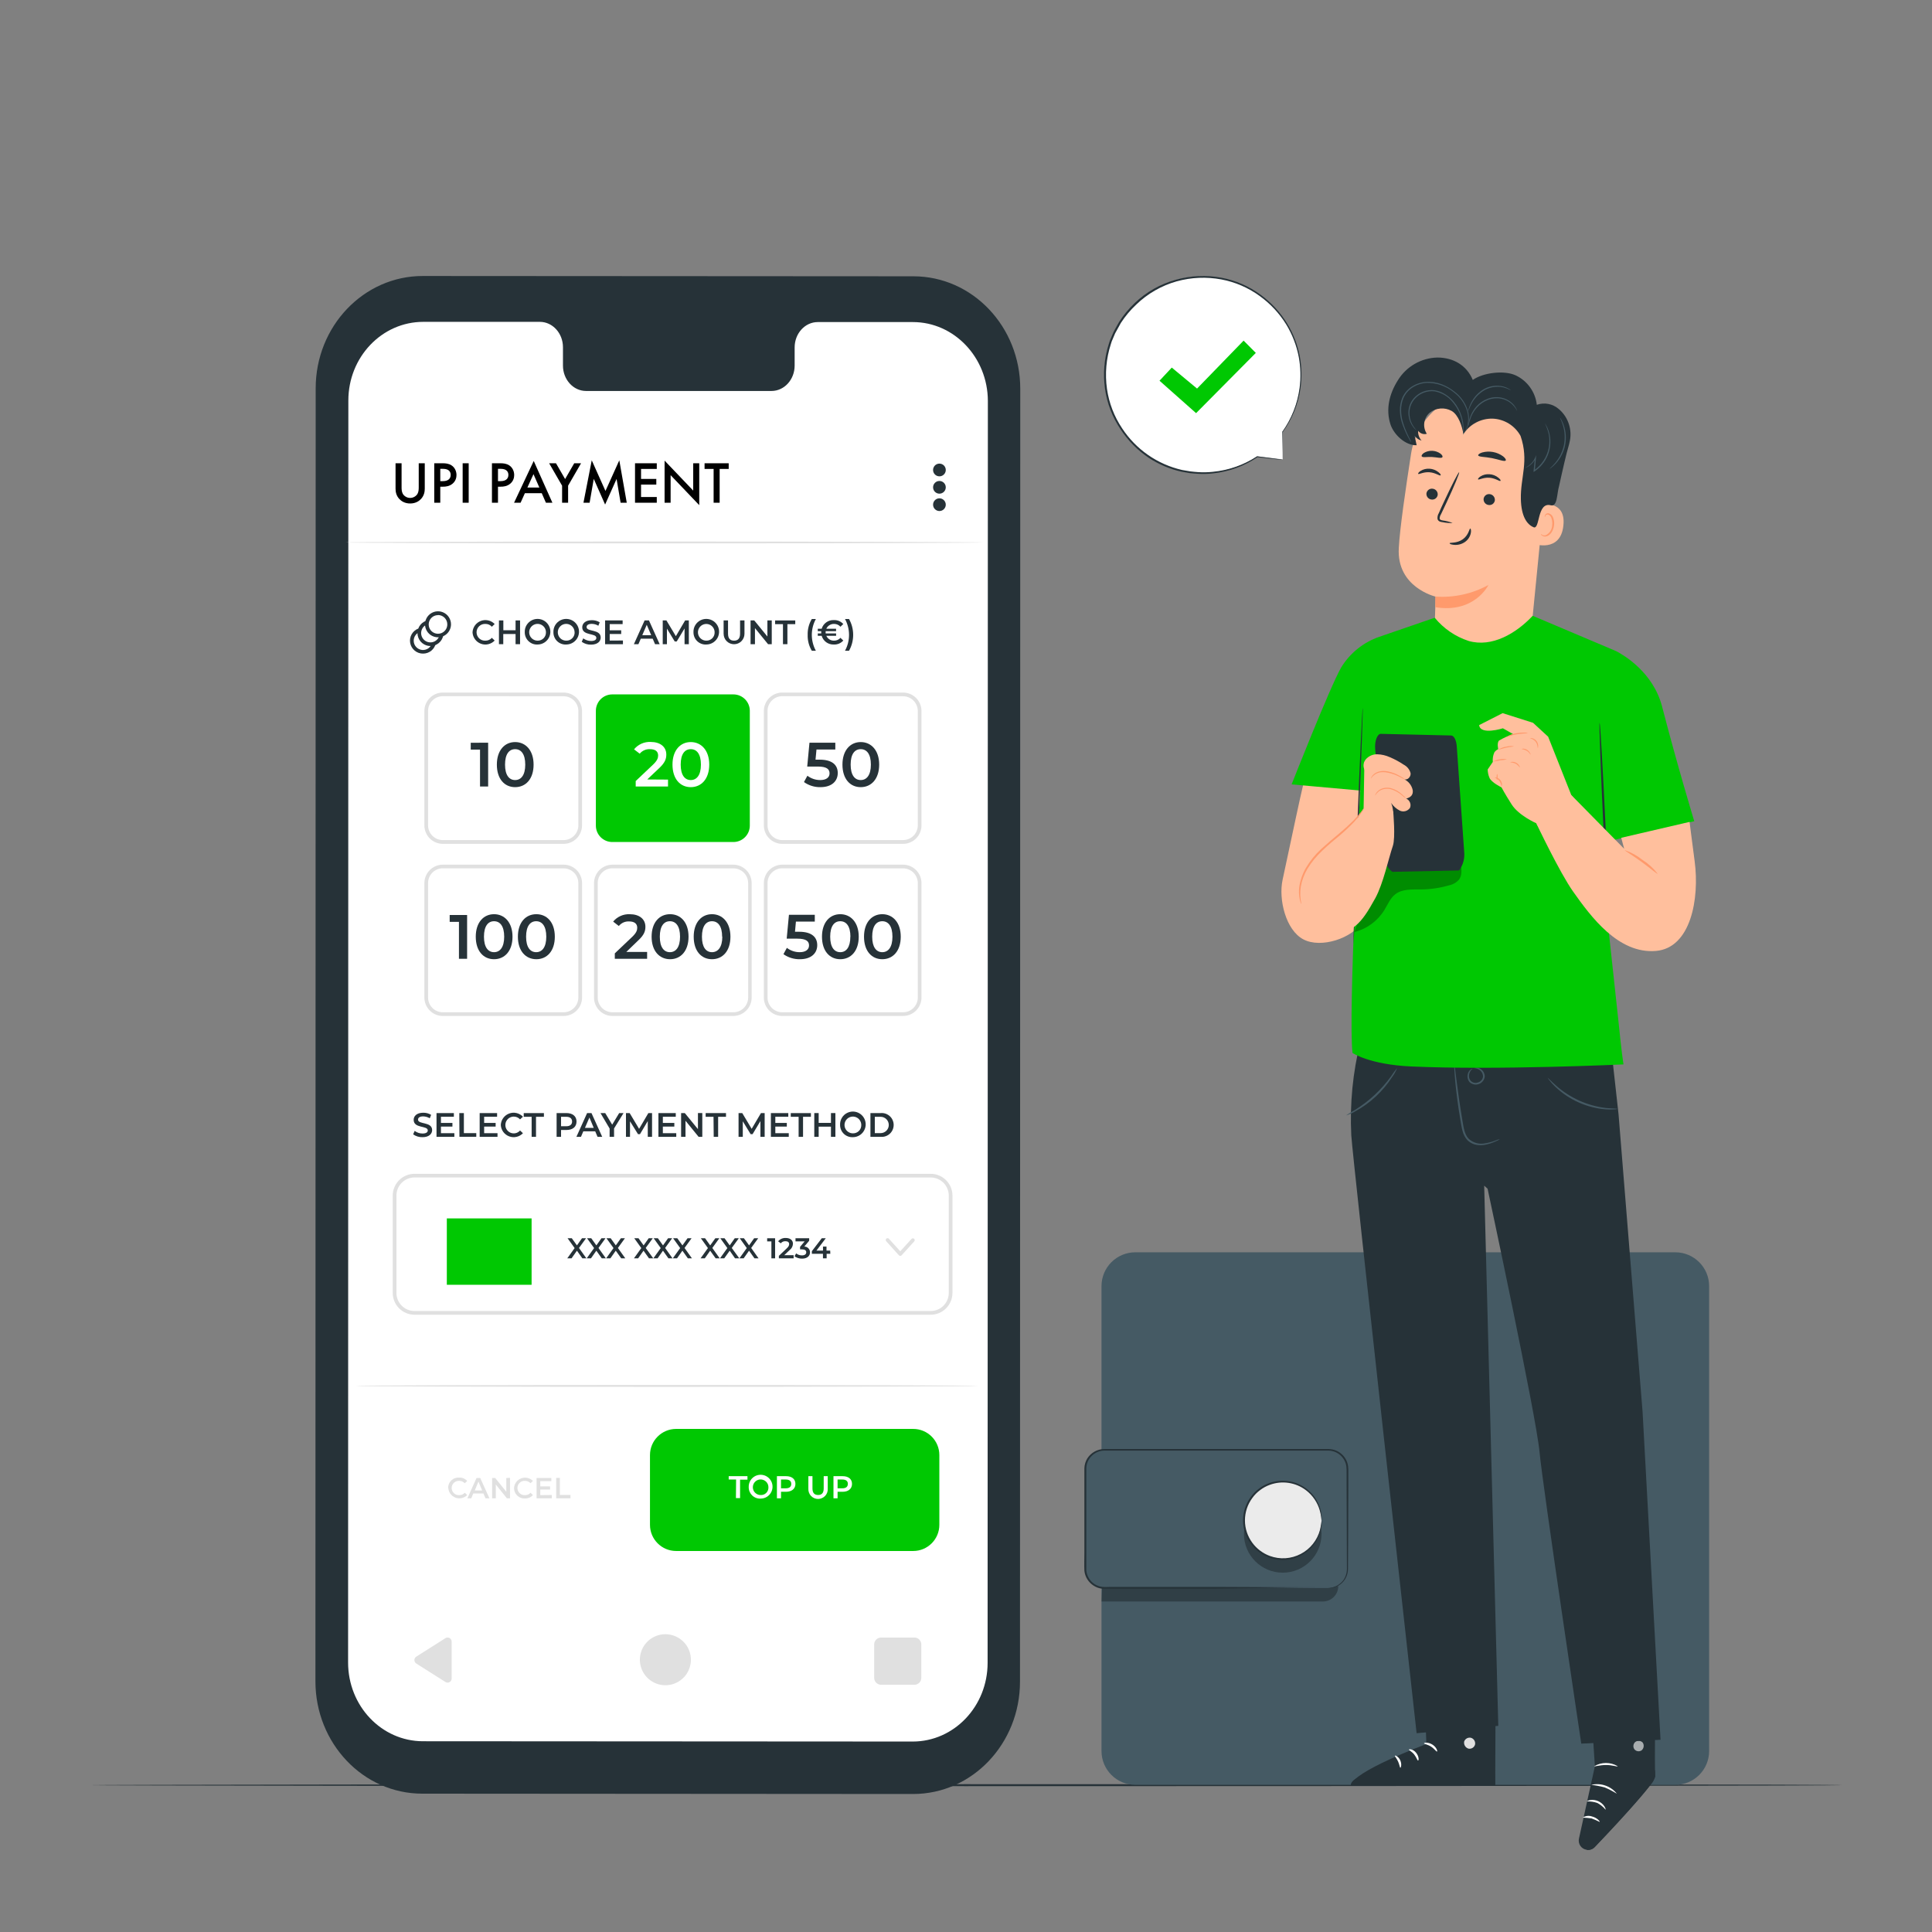 <svg width="98" height="98" viewBox="0 0 98 98" fill="none" xmlns="http://www.w3.org/2000/svg">
<rect x="0" y="0" width="98" height="98" fill="#808080" stroke="none"/>
<path d="M93.445 90.552C93.445 90.579 73.545 90.603 49.002 90.603C24.459 90.603 4.555 90.57 4.555 90.552C4.555 90.534 24.451 90.501 49.002 90.501C73.553 90.501 93.445 90.513 93.445 90.552Z" fill="#263238"/>
<path d="M84.978 63.522H57.59C56.642 63.522 55.873 64.29 55.873 65.239V88.819C55.873 89.768 56.642 90.536 57.59 90.536H84.978C85.926 90.536 86.695 89.768 86.695 88.819V65.239C86.695 64.29 85.926 63.522 84.978 63.522Z" fill="#455A64"/>
<g opacity="0.3">
<path d="M55.873 81.236H67.1C67.308 81.236 67.508 81.153 67.655 81.006C67.802 80.859 67.884 80.66 67.884 80.452H55.905L55.873 81.236Z" fill="black"/>
</g>
<path d="M67.367 73.541H56.026C55.486 73.541 55.048 73.979 55.048 74.519V79.574C55.048 80.114 55.486 80.552 56.026 80.552H67.367C67.907 80.552 68.345 80.114 68.345 79.574V74.519C68.345 73.979 67.907 73.541 67.367 73.541Z" fill="#455A64"/>
<path d="M67.367 80.556C67.498 80.548 67.626 80.518 67.747 80.468C67.894 80.401 68.024 80.301 68.126 80.176C68.255 80.003 68.324 79.792 68.322 79.576C68.322 78.596 68.312 77.163 68.306 75.405C68.306 75.186 68.306 74.96 68.306 74.729C68.309 74.614 68.305 74.5 68.294 74.386C68.279 74.272 68.242 74.162 68.186 74.062C68.071 73.855 67.881 73.698 67.655 73.625C67.538 73.59 67.416 73.575 67.294 73.58H66.902H63.596H56.02C55.863 73.582 55.708 73.623 55.571 73.701C55.434 73.779 55.319 73.891 55.236 74.025C55.153 74.159 55.107 74.313 55.103 74.47C55.103 74.631 55.103 74.799 55.103 74.962C55.103 75.615 55.103 76.26 55.103 76.895V78.761C55.103 79.062 55.103 79.372 55.103 79.66C55.116 79.802 55.162 79.938 55.236 80.06C55.31 80.181 55.411 80.284 55.531 80.36C55.65 80.433 55.783 80.48 55.922 80.495C56.056 80.509 56.205 80.495 56.346 80.495H58.784H61.665L65.836 80.513H66.971H67.265H67.367C67.367 80.513 67.332 80.513 67.265 80.513H66.971L65.836 80.523L61.657 80.587H58.776H57.171H56.34C56.195 80.587 56.06 80.587 55.907 80.587C55.755 80.57 55.61 80.519 55.481 80.436C55.35 80.354 55.239 80.243 55.156 80.112C55.073 79.981 55.022 79.832 55.005 79.678C54.993 79.37 55.005 79.076 55.005 78.768C55.005 78.159 55.005 77.536 55.005 76.903V74.97C55.005 74.805 55.005 74.643 55.005 74.474C55.011 74.299 55.061 74.129 55.152 73.98C55.245 73.833 55.375 73.712 55.528 73.627C55.68 73.544 55.852 73.5 56.026 73.5H63.602H66.908H67.3C67.433 73.494 67.565 73.511 67.692 73.549C67.938 73.629 68.144 73.8 68.269 74.027C68.328 74.135 68.366 74.254 68.382 74.376C68.394 74.494 68.398 74.612 68.394 74.731C68.394 74.962 68.394 75.188 68.394 75.407C68.394 77.171 68.38 78.59 68.376 79.58C68.377 79.826 68.286 80.063 68.12 80.245C67.954 80.426 67.726 80.539 67.481 80.56L67.367 80.556Z" fill="#263238"/>
<g opacity="0.3">
<path d="M65.066 79.774C66.153 79.774 67.034 78.893 67.034 77.806C67.034 76.719 66.153 75.838 65.066 75.838C63.979 75.838 63.098 76.719 63.098 77.806C63.098 78.893 63.979 79.774 65.066 79.774Z" fill="black"/>
</g>
<path d="M66.458 78.511C67.226 77.743 67.226 76.497 66.458 75.728C65.689 74.96 64.443 74.96 63.675 75.728C62.906 76.497 62.906 77.743 63.675 78.511C64.443 79.28 65.689 79.28 66.458 78.511Z" fill="#EBEBEB"/>
<path d="M67.036 77.12C67.022 77.12 67.036 76.946 66.953 76.644C66.839 76.221 66.587 75.848 66.236 75.585C65.979 75.391 65.677 75.265 65.358 75.218C65.039 75.171 64.714 75.205 64.411 75.317C64.238 75.379 64.074 75.467 63.927 75.578C63.771 75.691 63.634 75.83 63.522 75.987C63.28 76.316 63.149 76.713 63.149 77.121C63.149 77.529 63.28 77.926 63.522 78.255C63.746 78.56 64.056 78.793 64.411 78.925C64.665 79.018 64.936 79.057 65.206 79.04C65.476 79.022 65.739 78.948 65.979 78.823C66.219 78.698 66.43 78.525 66.598 78.313C66.767 78.102 66.89 77.858 66.959 77.596C66.995 77.439 67.022 77.28 67.042 77.12C67.053 77.283 67.038 77.447 66.999 77.606C66.897 78.047 66.644 78.439 66.285 78.714C66.039 78.906 65.751 79.037 65.444 79.096C65.09 79.163 64.725 79.135 64.386 79.013C64.202 78.949 64.03 78.858 63.874 78.741C63.71 78.622 63.566 78.478 63.447 78.314C63.191 77.969 63.053 77.55 63.053 77.121C63.053 76.692 63.191 76.273 63.447 75.928C63.565 75.764 63.71 75.62 63.874 75.501C64.03 75.384 64.202 75.291 64.386 75.227C64.725 75.106 65.091 75.078 65.444 75.146C65.819 75.218 66.166 75.397 66.442 75.661C66.717 75.926 66.911 76.264 66.999 76.636C67.036 76.794 67.049 76.958 67.036 77.12Z" fill="#263238"/>
<path d="M65.065 23.303L63.769 23.146C62.735 23.837 61.48 24.116 60.251 23.928C59.022 23.741 57.908 23.1 57.127 22.133C56.346 21.165 55.955 19.941 56.031 18.7C56.108 17.459 56.645 16.291 57.539 15.426C58.432 14.562 59.617 14.062 60.859 14.027C62.102 13.991 63.313 14.421 64.255 15.233C65.197 16.046 65.8 17.18 65.948 18.415C66.095 19.649 65.775 20.895 65.051 21.905V21.905L65.065 23.303Z" fill="white"/>
<path d="M65.065 23.303C65.065 23.303 65.065 23.27 65.065 23.207C65.065 23.144 65.065 23.054 65.065 22.936C65.065 22.697 65.053 22.348 65.045 21.903L65.075 21.917C65.073 21.919 65.071 21.92 65.069 21.921C65.067 21.922 65.064 21.923 65.062 21.923C65.059 21.923 65.057 21.922 65.055 21.921C65.053 21.92 65.051 21.919 65.049 21.917C65.047 21.914 65.046 21.91 65.046 21.905C65.046 21.901 65.047 21.897 65.049 21.894C65.516 21.238 65.816 20.477 65.921 19.679C65.99 19.157 65.976 18.628 65.88 18.111C65.768 17.523 65.551 16.961 65.239 16.451C64.89 15.889 64.434 15.4 63.897 15.014C63.318 14.592 62.652 14.305 61.948 14.173C61.2 14.034 60.429 14.067 59.694 14.269C58.923 14.485 58.217 14.889 57.64 15.445C57.342 15.723 57.078 16.038 56.856 16.38C56.756 16.555 56.66 16.727 56.566 16.905L56.449 17.18L56.392 17.315L56.347 17.456C56.11 18.188 56.043 18.964 56.151 19.726C56.253 20.442 56.516 21.126 56.919 21.727C57.622 22.798 58.712 23.555 59.961 23.84L60.373 23.91C60.508 23.932 60.643 23.934 60.765 23.948C61.018 23.964 61.273 23.959 61.525 23.932C62.324 23.856 63.092 23.587 63.763 23.148H63.775L64.73 23.273L64.981 23.309L65.069 23.323H64.986L64.74 23.297L63.771 23.191H63.783C63.111 23.645 62.338 23.927 61.531 24.012C61.275 24.042 61.017 24.048 60.761 24.032C60.627 24.02 60.492 24.018 60.355 23.999L59.938 23.928C59.341 23.796 58.774 23.555 58.264 23.219C57.697 22.836 57.212 22.344 56.837 21.772C56.426 21.162 56.158 20.468 56.053 19.74C55.941 18.964 56.008 18.174 56.249 17.429L56.294 17.286L56.353 17.146C56.394 17.054 56.433 16.951 56.472 16.868C56.56 16.684 56.668 16.509 56.766 16.331C56.988 15.983 57.252 15.664 57.55 15.379C58.137 14.815 58.855 14.407 59.64 14.191C60.394 13.978 61.188 13.943 61.958 14.087C62.674 14.222 63.351 14.516 63.938 14.947C64.48 15.341 64.94 15.838 65.29 16.41C65.606 16.928 65.824 17.5 65.935 18.097C66.029 18.622 66.04 19.158 65.968 19.687C65.856 20.492 65.547 21.257 65.069 21.915L65.041 21.892C65.043 21.89 65.045 21.889 65.047 21.888C65.049 21.887 65.052 21.886 65.054 21.886C65.056 21.886 65.059 21.887 65.061 21.888C65.063 21.889 65.065 21.89 65.067 21.892C65.068 21.893 65.068 21.895 65.068 21.898C65.068 21.9 65.068 21.902 65.067 21.903V22.948C65.067 23.062 65.067 23.144 65.067 23.215C65.067 23.285 65.065 23.303 65.065 23.303Z" fill="#263238"/>
<path d="M58.816 19.312L59.438 18.646L60.72 19.71L63.081 17.278L63.701 17.901L60.671 20.957L58.816 19.312Z" fill="#00C802"/>
<path d="M71.575 23.02C71.719 22.086 72.21 21.241 72.949 20.652C73.689 20.063 74.623 19.774 75.566 19.843L75.761 19.857C77.847 20.131 78.778 22.058 78.447 24.135L77.719 31.509L77.684 33.032L72.716 33.483L72.823 30.264C72.823 30.264 70.832 29.806 70.954 27.791C71.004 26.817 71.297 24.821 71.575 23.02Z" fill="#FFBF9D"/>
<path d="M72.806 30.26C73.742 30.328 74.678 30.123 75.501 29.672C75.501 29.672 74.801 31.127 72.806 30.799V30.26Z" fill="#FF9A6C"/>
<path d="M72.355 25.029C72.349 25.104 72.372 25.178 72.42 25.236C72.468 25.294 72.537 25.331 72.612 25.339C72.648 25.344 72.685 25.342 72.721 25.333C72.756 25.324 72.79 25.308 72.819 25.286C72.848 25.264 72.873 25.236 72.891 25.205C72.91 25.173 72.922 25.138 72.927 25.102C72.934 25.026 72.911 24.952 72.863 24.893C72.815 24.835 72.746 24.798 72.671 24.79C72.634 24.785 72.597 24.787 72.561 24.796C72.526 24.805 72.492 24.822 72.463 24.844C72.433 24.866 72.409 24.894 72.39 24.926C72.372 24.957 72.36 24.993 72.355 25.029V25.029Z" fill="#263238"/>
<path d="M71.936 24.038C71.969 24.077 72.198 23.932 72.508 23.955C72.818 23.979 73.033 24.151 73.069 24.114C73.104 24.077 73.055 24.028 72.963 23.949C72.835 23.847 72.679 23.786 72.516 23.775C72.355 23.764 72.195 23.803 72.057 23.887C71.957 23.953 71.92 24.02 71.936 24.038Z" fill="#263238"/>
<path d="M75.255 25.305C75.249 25.38 75.272 25.454 75.32 25.512C75.367 25.57 75.436 25.607 75.51 25.615C75.547 25.621 75.584 25.619 75.62 25.61C75.655 25.602 75.689 25.586 75.718 25.564C75.748 25.541 75.772 25.514 75.791 25.482C75.809 25.45 75.821 25.415 75.826 25.378C75.832 25.303 75.809 25.229 75.761 25.171C75.714 25.113 75.646 25.075 75.571 25.066C75.534 25.061 75.497 25.062 75.461 25.071C75.425 25.08 75.392 25.096 75.362 25.119C75.333 25.141 75.308 25.169 75.29 25.201C75.272 25.233 75.26 25.269 75.255 25.305V25.305Z" fill="#263238"/>
<path d="M74.973 24.316C75.007 24.357 75.236 24.212 75.546 24.233C75.855 24.255 76.071 24.429 76.106 24.394C76.141 24.359 76.092 24.308 75.998 24.227C75.871 24.125 75.716 24.065 75.553 24.055C75.392 24.042 75.232 24.081 75.095 24.167C74.995 24.233 74.957 24.304 74.973 24.316Z" fill="#263238"/>
<path d="M73.684 26.529C73.524 26.466 73.358 26.423 73.188 26.401C73.109 26.387 73.035 26.366 73.025 26.311C73.025 26.229 73.05 26.149 73.096 26.082L73.374 25.494C73.766 24.661 74.046 23.973 74.013 23.957C73.98 23.941 73.638 24.606 73.251 25.439C73.158 25.635 73.068 25.831 72.984 26.027C72.927 26.119 72.904 26.227 72.919 26.334C72.929 26.363 72.945 26.389 72.966 26.41C72.987 26.432 73.012 26.448 73.041 26.458C73.084 26.473 73.129 26.483 73.174 26.487C73.341 26.523 73.513 26.537 73.684 26.529V26.529Z" fill="#263238"/>
<path d="M74.578 26.809C74.529 26.809 74.503 27.138 74.199 27.356C73.896 27.573 73.539 27.511 73.533 27.552C73.527 27.593 73.608 27.622 73.758 27.638C73.955 27.655 74.151 27.602 74.313 27.489C74.468 27.38 74.574 27.215 74.609 27.028C74.633 26.895 74.601 26.809 74.578 26.809Z" fill="#263238"/>
<path d="M74.981 23.099C75.007 23.185 75.319 23.167 75.677 23.238C76.036 23.308 76.324 23.434 76.379 23.355C76.402 23.32 76.357 23.238 76.244 23.148C76.093 23.037 75.919 22.962 75.735 22.928C75.551 22.894 75.362 22.902 75.181 22.952C75.044 22.995 74.972 23.058 74.981 23.099Z" fill="#263238"/>
<path d="M72.115 23.149C72.165 23.224 72.382 23.167 72.639 23.181C72.896 23.195 73.109 23.263 73.164 23.193C73.19 23.159 73.164 23.087 73.07 23.012C72.948 22.924 72.802 22.874 72.652 22.867C72.501 22.861 72.352 22.899 72.223 22.977C72.129 23.044 72.094 23.114 72.115 23.149Z" fill="#263238"/>
<path d="M77.98 26.068C77.988 25.994 78.01 25.923 78.046 25.858C78.082 25.794 78.131 25.737 78.19 25.692C78.249 25.647 78.316 25.614 78.388 25.596C78.46 25.578 78.534 25.574 78.607 25.586C78.982 25.648 79.391 25.892 79.301 26.666C79.158 28.038 77.808 27.61 77.81 27.571C77.811 27.532 77.913 26.644 77.98 26.068Z" fill="#FFBF9D"/>
<path d="M78.164 27.087C78.164 27.087 78.186 27.107 78.225 27.13C78.279 27.16 78.343 27.168 78.403 27.152C78.498 27.105 78.579 27.035 78.637 26.946C78.695 26.858 78.728 26.756 78.733 26.65C78.748 26.533 78.737 26.414 78.701 26.301C78.692 26.258 78.672 26.218 78.645 26.184C78.617 26.15 78.581 26.123 78.541 26.105C78.514 26.096 78.484 26.095 78.457 26.104C78.43 26.114 78.407 26.132 78.392 26.156C78.37 26.193 78.376 26.221 78.368 26.223C78.36 26.225 78.341 26.197 78.368 26.142C78.378 26.109 78.401 26.08 78.431 26.062C78.451 26.049 78.474 26.041 78.497 26.037C78.521 26.034 78.545 26.035 78.568 26.041C78.62 26.058 78.666 26.087 78.704 26.126C78.742 26.165 78.77 26.212 78.786 26.264C78.832 26.389 78.846 26.524 78.827 26.656C78.79 26.93 78.631 27.175 78.417 27.211C78.379 27.218 78.34 27.217 78.302 27.206C78.265 27.196 78.231 27.177 78.201 27.152C78.162 27.122 78.158 27.091 78.164 27.087Z" fill="#FF9A6C"/>
<path d="M79.079 24.671C78.966 25.062 79.007 25.719 78.656 25.629C77.956 25.453 78.125 26.885 77.79 26.744C77.455 26.603 77.166 26.199 77.145 25.317C77.12 24.2 77.568 23.393 77.129 22.111C76.989 21.855 76.784 21.641 76.537 21.487C76.289 21.334 76.005 21.247 75.714 21.235C75.421 21.228 75.13 21.297 74.871 21.434C74.611 21.571 74.391 21.772 74.23 22.019C74.168 21.627 73.978 21.039 73.631 20.843C73.457 20.747 73.259 20.705 73.061 20.722C72.864 20.738 72.675 20.812 72.519 20.935C72.37 21.065 72.274 21.245 72.247 21.442C72.22 21.638 72.266 21.837 72.374 22.003C72.294 22.027 72.208 22.025 72.129 21.997C72.05 21.969 71.982 21.916 71.935 21.846C71.928 21.937 71.94 22.029 71.97 22.115C72 22.202 72.047 22.281 72.11 22.348C71.965 22.312 71.839 22.224 71.755 22.101C71.79 22.264 71.824 22.424 71.859 22.585C71.271 22.601 70.695 22.03 70.53 21.525C70.283 20.754 70.473 19.978 70.904 19.294C71.115 18.948 71.409 18.661 71.76 18.459C72.111 18.256 72.507 18.145 72.911 18.136C73.719 18.136 74.395 18.528 74.707 19.271C75.232 18.9 76.294 18.771 76.878 19.038C77.171 19.174 77.423 19.383 77.611 19.645C77.8 19.907 77.918 20.212 77.954 20.533C78.142 20.467 78.345 20.452 78.54 20.49C78.736 20.528 78.918 20.617 79.068 20.748L79.142 20.813C79.348 21.009 79.5 21.254 79.585 21.525C79.671 21.795 79.686 22.083 79.63 22.362C79.587 22.587 79.509 22.818 79.464 22.999C79.328 23.541 79.079 24.671 79.079 24.671Z" fill="#263238"/>
<path d="M71.843 21.819C71.843 21.819 71.826 21.819 71.796 21.782C71.754 21.744 71.715 21.702 71.681 21.656C71.551 21.485 71.471 21.282 71.449 21.068C71.43 20.91 71.444 20.75 71.492 20.598C71.539 20.447 71.618 20.307 71.724 20.188C71.854 20.042 72.018 19.93 72.201 19.862C72.384 19.794 72.581 19.771 72.774 19.796C72.974 19.827 73.164 19.902 73.331 20.015C73.488 20.116 73.629 20.24 73.748 20.384C74.083 20.795 74.257 21.314 74.238 21.844C74.238 21.919 74.238 21.976 74.221 22.015C74.219 22.035 74.215 22.055 74.209 22.073C74.228 21.79 74.201 21.504 74.129 21.229C74.045 20.932 73.901 20.657 73.705 20.419C73.475 20.122 73.142 19.92 72.772 19.851C72.588 19.828 72.4 19.85 72.226 19.916C72.052 19.981 71.895 20.087 71.771 20.225C71.669 20.338 71.592 20.471 71.545 20.616C71.499 20.76 71.482 20.913 71.498 21.064C71.517 21.27 71.588 21.468 71.706 21.638C71.788 21.756 71.847 21.815 71.843 21.819Z" fill="#455A64"/>
<path d="M71.573 22.434C71.556 22.414 71.542 22.391 71.531 22.367C71.506 22.322 71.469 22.256 71.424 22.172C71.292 21.926 71.184 21.669 71.1 21.403C71.045 21.218 71.015 21.026 71.01 20.833C71.003 20.609 71.044 20.387 71.13 20.18C71.229 19.95 71.393 19.755 71.602 19.618C71.825 19.472 72.083 19.387 72.349 19.371C72.616 19.356 72.883 19.398 73.133 19.494C73.362 19.583 73.577 19.706 73.77 19.859C74.107 20.108 74.352 20.462 74.466 20.866C74.537 21.14 74.523 21.428 74.424 21.693C74.398 21.762 74.364 21.828 74.323 21.889C74.309 21.913 74.293 21.934 74.273 21.952C74.325 21.865 74.368 21.774 74.403 21.68C74.49 21.418 74.497 21.137 74.424 20.872C74.308 20.479 74.065 20.134 73.734 19.892C73.348 19.577 72.861 19.41 72.362 19.422C72.106 19.437 71.859 19.519 71.643 19.659C71.444 19.789 71.287 19.974 71.19 20.192C71.107 20.392 71.066 20.607 71.071 20.823C71.073 21.012 71.1 21.2 71.151 21.382C71.229 21.646 71.331 21.903 71.455 22.15L71.553 22.346C71.563 22.374 71.57 22.404 71.573 22.434V22.434Z" fill="#455A64"/>
<path d="M78.593 23.781C78.593 23.781 78.721 23.677 78.889 23.479C79.106 23.22 79.257 22.912 79.328 22.581C79.395 22.25 79.379 21.907 79.281 21.584C79.207 21.335 79.123 21.192 79.132 21.192C79.158 21.22 79.18 21.251 79.197 21.286C79.247 21.377 79.289 21.473 79.322 21.572C79.435 21.901 79.458 22.254 79.387 22.595C79.316 22.936 79.155 23.251 78.921 23.508C78.85 23.586 78.774 23.657 78.691 23.722C78.662 23.746 78.629 23.766 78.593 23.781V23.781Z" fill="#455A64"/>
<path d="M77.341 23.741C77.341 23.741 77.409 23.71 77.519 23.636C77.671 23.531 77.791 23.387 77.866 23.218L77.923 23.087L77.911 23.23C77.894 23.426 77.874 23.647 77.852 23.888L77.807 23.861C78.004 23.727 78.172 23.555 78.302 23.355C78.432 23.155 78.521 22.931 78.564 22.697C78.601 22.483 78.601 22.264 78.564 22.05C78.521 21.854 78.455 21.663 78.368 21.482C78.368 21.482 78.378 21.491 78.393 21.515C78.416 21.549 78.436 21.584 78.454 21.621C78.523 21.754 78.573 21.896 78.605 22.042C78.678 22.394 78.644 22.76 78.508 23.093C78.372 23.425 78.139 23.71 77.841 23.91L77.79 23.943V23.883C77.815 23.642 77.839 23.418 77.86 23.226L77.905 23.238C77.823 23.412 77.692 23.558 77.529 23.659C77.484 23.685 77.438 23.708 77.39 23.728C77.374 23.735 77.358 23.74 77.341 23.741V23.741Z" fill="#455A64"/>
<path d="M76.959 20.845C76.879 20.694 76.772 20.561 76.641 20.453C76.497 20.337 76.326 20.259 76.145 20.223C75.924 20.181 75.695 20.201 75.485 20.282C75.272 20.361 75.082 20.491 74.93 20.658C74.805 20.796 74.704 20.953 74.63 21.123C74.567 21.283 74.518 21.447 74.481 21.615C74.477 21.568 74.48 21.521 74.491 21.476C74.511 21.349 74.544 21.225 74.591 21.105C74.661 20.928 74.761 20.763 74.887 20.619C75.044 20.444 75.242 20.309 75.463 20.227C75.684 20.143 75.925 20.123 76.157 20.17C76.346 20.21 76.522 20.296 76.669 20.421C76.767 20.505 76.849 20.607 76.91 20.721C76.925 20.752 76.939 20.784 76.951 20.817C76.959 20.831 76.961 20.843 76.959 20.845Z" fill="#455A64"/>
<path d="M76.638 19.796C76.517 19.734 76.39 19.684 76.259 19.649C75.938 19.58 75.604 19.628 75.314 19.782C75.03 19.945 74.798 20.187 74.646 20.478C74.526 20.701 74.487 20.856 74.478 20.852C74.478 20.815 74.485 20.778 74.497 20.743C74.525 20.645 74.562 20.55 74.607 20.459C74.753 20.152 74.99 19.898 75.285 19.729C75.585 19.567 75.935 19.524 76.265 19.608C76.364 19.634 76.458 19.674 76.545 19.727C76.58 19.745 76.611 19.768 76.638 19.796V19.796Z" fill="#455A64"/>
<path d="M72.214 84.698L72.353 88.467C72.353 88.467 68.568 89.874 68.525 90.574H75.844L75.869 84.694L72.214 84.698Z" fill="#263238"/>
<path d="M74.615 88.149C74.685 88.17 74.746 88.217 74.784 88.28C74.823 88.343 74.836 88.418 74.822 88.49C74.803 88.561 74.758 88.622 74.695 88.661C74.632 88.7 74.557 88.713 74.485 88.698C74.411 88.675 74.348 88.625 74.308 88.558C74.268 88.491 74.255 88.412 74.27 88.335C74.296 88.263 74.35 88.204 74.42 88.17C74.489 88.137 74.569 88.132 74.642 88.157" fill="#E0E0E0"/>
<path d="M75.844 90.568L75.824 89.98L68.815 90.207C68.815 90.207 68.488 90.35 68.525 90.579L75.844 90.568Z" fill="#263238"/>
<path d="M72.233 88.431C72.233 88.467 72.413 88.482 72.59 88.596C72.766 88.71 72.858 88.862 72.892 88.847C72.925 88.831 72.872 88.627 72.656 88.492C72.441 88.357 72.225 88.396 72.233 88.431Z" fill="white"/>
<path d="M71.467 88.749C71.467 88.784 71.614 88.843 71.735 88.996C71.857 89.149 71.892 89.305 71.931 89.303C71.971 89.302 71.988 89.108 71.835 88.912C71.682 88.716 71.467 88.713 71.467 88.749Z" fill="white"/>
<path d="M71.032 89.668C71.063 89.668 71.114 89.496 71.032 89.302C70.95 89.108 70.773 89.027 70.757 89.057C70.742 89.086 70.846 89.192 70.918 89.353C70.991 89.513 71.004 89.664 71.032 89.668Z" fill="white"/>
<path d="M72.298 87.567C72.314 87.6 72.477 87.551 72.678 87.567C72.88 87.583 73.039 87.643 73.057 87.612C73.074 87.581 72.923 87.455 72.686 87.442C72.449 87.428 72.281 87.54 72.298 87.567Z" fill="white"/>
<path d="M80.609 85.043L80.899 89.597L80.091 93.267C80.078 93.329 80.077 93.394 80.09 93.458C80.102 93.521 80.128 93.58 80.165 93.633C80.201 93.686 80.249 93.731 80.303 93.764C80.358 93.798 80.419 93.82 80.483 93.829V93.829C80.556 93.84 80.632 93.834 80.702 93.81C80.772 93.786 80.835 93.746 80.887 93.692C81.555 92.996 84.003 90.423 83.962 90.091C83.917 89.699 83.974 85.268 83.974 85.268L80.609 85.043Z" fill="#263238"/>
<path d="M80.483 93.829L83.95 89.784V89.98C83.957 90.147 83.904 90.311 83.801 90.442C83.527 90.793 82.745 91.75 80.893 93.694C80.84 93.749 80.774 93.791 80.701 93.815C80.628 93.839 80.551 93.844 80.475 93.831L80.483 93.829Z" fill="#263238"/>
<g opacity="0.6">
<path d="M82.96 88.351C82.905 88.394 82.868 88.456 82.857 88.525C82.845 88.594 82.86 88.665 82.898 88.723C82.939 88.779 83.001 88.817 83.069 88.829C83.138 88.841 83.208 88.826 83.266 88.788C83.323 88.742 83.361 88.676 83.372 88.604C83.384 88.532 83.368 88.458 83.329 88.396C83.28 88.341 83.211 88.308 83.138 88.303C83.065 88.298 82.993 88.323 82.937 88.371" fill="white"/>
</g>
<path d="M81.443 91.795C81.327 91.657 81.186 91.542 81.028 91.456C80.858 91.396 80.678 91.369 80.499 91.377C80.499 91.365 80.552 91.328 80.657 91.308C80.797 91.287 80.94 91.306 81.069 91.363C81.198 91.421 81.309 91.514 81.386 91.632C81.443 91.728 81.453 91.789 81.443 91.795Z" fill="white"/>
<path d="M81.144 92.418C81.01 92.35 80.873 92.29 80.732 92.238C80.583 92.217 80.433 92.204 80.283 92.198C80.352 92.152 80.43 92.123 80.513 92.113C80.595 92.103 80.678 92.113 80.756 92.141C81.028 92.208 81.167 92.404 81.144 92.418Z" fill="white"/>
<path d="M82.016 90.987C81.818 90.865 81.612 90.757 81.398 90.666C81.174 90.606 80.946 90.563 80.716 90.536C80.953 90.479 81.202 90.492 81.432 90.572C81.662 90.651 81.865 90.796 82.016 90.987V90.987Z" fill="white"/>
<path d="M82.043 89.596C82.031 89.623 81.775 89.527 81.455 89.529C81.136 89.531 80.867 89.621 80.867 89.591C81.047 89.484 81.253 89.427 81.463 89.427C81.673 89.427 81.879 89.484 82.059 89.591L82.043 89.596Z" fill="white"/>
<path d="M81.99 88.255C81.789 88.2 81.581 88.171 81.373 88.171C81.166 88.202 80.965 88.262 80.775 88.347C80.775 88.347 80.814 88.278 80.916 88.214C81.052 88.132 81.206 88.083 81.365 88.071C81.523 88.058 81.683 88.084 81.829 88.145C81.941 88.2 81.996 88.245 81.99 88.255Z" fill="white"/>
<path d="M81.371 87.916C81.353 87.86 81.348 87.801 81.357 87.743C81.366 87.585 81.406 87.43 81.475 87.287C81.517 87.178 81.594 87.086 81.692 87.024C81.727 87.008 81.766 87.003 81.804 87.009C81.842 87.014 81.877 87.031 81.906 87.057C81.956 87.11 81.985 87.18 81.986 87.253C81.982 87.407 81.925 87.554 81.824 87.67C81.723 87.786 81.585 87.863 81.433 87.888C81.283 87.91 81.129 87.886 80.992 87.82C80.855 87.754 80.741 87.649 80.663 87.518C80.644 87.485 80.633 87.448 80.629 87.41C80.626 87.373 80.63 87.335 80.642 87.298C80.66 87.263 80.688 87.234 80.723 87.215C80.758 87.196 80.798 87.188 80.838 87.193C80.951 87.212 81.056 87.262 81.143 87.336C81.271 87.43 81.382 87.546 81.469 87.679C81.531 87.771 81.551 87.83 81.545 87.832C81.42 87.665 81.271 87.517 81.102 87.394C81.023 87.333 80.93 87.292 80.832 87.275C80.811 87.272 80.79 87.276 80.771 87.287C80.753 87.297 80.739 87.313 80.73 87.332C80.718 87.381 80.726 87.433 80.751 87.477C80.822 87.588 80.922 87.676 81.041 87.731C81.16 87.786 81.292 87.806 81.422 87.788C81.55 87.767 81.667 87.703 81.754 87.607C81.841 87.51 81.892 87.387 81.9 87.257C81.901 87.205 81.883 87.154 81.849 87.114C81.835 87.099 81.816 87.088 81.795 87.084C81.774 87.08 81.752 87.083 81.733 87.093C81.647 87.144 81.578 87.22 81.537 87.312C81.446 87.502 81.39 87.706 81.371 87.916V87.916Z" fill="white"/>
<path d="M69.007 52.84C68.619 54.393 68.463 55.995 68.544 57.595C68.597 58.61 71.857 87.916 71.857 87.916L76 87.543L75.285 60.143L75.457 60.297C75.457 60.297 77.927 71.826 78.092 73.649C78.239 75.286 80.209 88.445 80.209 88.445L84.23 88.249L83.319 71.613L82.1 56.521L81.612 52.122L69.007 52.84Z" fill="#263238"/>
<path d="M76.083 57.781C76.021 57.823 75.956 57.858 75.887 57.885C75.704 57.973 75.51 58.035 75.31 58.071C75.17 58.095 75.026 58.095 74.885 58.071C74.721 58.039 74.569 57.961 74.446 57.847C74.32 57.712 74.231 57.548 74.187 57.369C74.138 57.189 74.111 57.001 74.078 56.81C73.948 56.048 73.864 55.352 73.817 54.85C73.793 54.6 73.78 54.394 73.772 54.253C73.763 54.179 73.763 54.105 73.772 54.031C73.792 54.102 73.805 54.175 73.811 54.249C73.831 54.41 73.856 54.609 73.885 54.837C73.95 55.34 74.044 56.032 74.174 56.797C74.238 57.173 74.281 57.555 74.511 57.777C74.617 57.87 74.742 57.939 74.877 57.978C75.013 58.017 75.155 58.025 75.295 58.002C75.49 57.972 75.682 57.921 75.867 57.849C75.936 57.817 76.008 57.794 76.083 57.781V57.781Z" fill="#455A64"/>
<path d="M74.775 54.178C74.775 54.178 74.807 54.155 74.871 54.151C74.965 54.152 75.055 54.184 75.128 54.241C75.185 54.283 75.231 54.337 75.263 54.4C75.295 54.462 75.313 54.531 75.314 54.602C75.306 54.688 75.272 54.771 75.218 54.839C75.164 54.908 75.092 54.959 75.01 54.988C74.927 55.017 74.839 55.022 74.754 55.002C74.669 54.982 74.591 54.938 74.53 54.876C74.489 54.821 74.46 54.757 74.446 54.689C74.433 54.621 74.435 54.551 74.452 54.484C74.472 54.393 74.523 54.312 74.597 54.255C74.65 54.216 74.685 54.212 74.687 54.216C74.602 54.289 74.542 54.388 74.519 54.498C74.507 54.555 74.508 54.613 74.522 54.669C74.536 54.726 74.562 54.778 74.599 54.823C74.647 54.873 74.709 54.908 74.777 54.922C74.844 54.937 74.915 54.93 74.979 54.904C75.045 54.884 75.104 54.845 75.148 54.792C75.192 54.739 75.219 54.674 75.226 54.606C75.226 54.547 75.213 54.49 75.189 54.438C75.164 54.385 75.129 54.338 75.085 54.3C74.998 54.227 74.889 54.184 74.775 54.178V54.178Z" fill="#455A64"/>
<path d="M82.043 56.252C81.991 56.266 81.938 56.273 81.884 56.272C81.74 56.282 81.595 56.282 81.451 56.272C80.49 56.194 79.584 55.788 78.887 55.121C78.782 55.021 78.685 54.914 78.595 54.8C78.532 54.719 78.501 54.672 78.507 54.668C78.513 54.664 78.664 54.831 78.934 55.07C79.641 55.695 80.522 56.09 81.459 56.203C81.816 56.234 82.041 56.228 82.043 56.252Z" fill="#455A64"/>
<path d="M70.871 54.172C70.805 54.338 70.719 54.494 70.612 54.637C70.379 54.996 70.102 55.325 69.789 55.617C69.477 55.908 69.13 56.16 68.756 56.366C68.606 56.459 68.444 56.531 68.274 56.581C68.418 56.482 68.567 56.39 68.721 56.307C69.078 56.085 69.413 55.831 69.722 55.546C70.029 55.259 70.308 54.944 70.555 54.604C70.652 54.454 70.757 54.31 70.871 54.172V54.172Z" fill="#455A64"/>
<path d="M66.757 37.618C66.142 39.416 66.21 39.261 65.058 44.631C64.846 45.623 65.22 47.179 66.114 47.65C67.008 48.12 68.596 47.602 69.127 46.74L69.981 38.636L66.757 37.618Z" fill="#FFBF9D"/>
<path d="M81.614 47.357L81.589 43.087L81.606 42.667L85.94 41.656C85.94 41.656 85.089 38.853 84.309 35.84C83.858 34.1 82.359 33.226 81.996 33.038L81.916 33.001L77.745 31.236C76.902 32.134 75.675 32.855 74.493 32.511C73.82 32.291 73.225 31.883 72.776 31.334L69.968 32.301C69.156 32.579 68.468 33.134 68.023 33.869C67.435 34.917 65.556 39.69 65.517 39.788L68.998 40.1C68.998 40.1 68.38 51.393 68.606 53.41C68.606 53.41 69.452 53.998 71.585 54.096C75.912 54.292 82.351 53.992 82.351 53.992C82.249 53.341 82.143 52.254 82.085 51.703L81.614 47.357Z" fill="#00C802"/>
<path d="M69.123 35.903C69.141 35.903 69.048 38.596 68.917 41.917C68.786 45.237 68.664 47.93 68.652 47.93C68.641 47.93 68.727 45.237 68.848 41.915C68.97 38.592 69.105 35.901 69.123 35.903Z" fill="#263238"/>
<path d="M81.138 36.652C81.108 36.652 81.194 39.043 81.334 41.989C81.473 44.935 81.61 47.322 81.641 47.32C81.673 47.318 81.585 44.931 81.445 41.983C81.306 39.035 81.169 36.652 81.138 36.652Z" fill="#263238"/>
<path d="M85.961 43.688C85.82 42.628 85.703 41.691 85.703 41.691L82.237 42.497L82.386 43.055L79.707 40.333L79.282 40.37L77.933 41.772C77.933 41.772 79.109 44.255 79.793 45.221C80.683 46.479 82.081 48.396 83.995 48.236C85.765 48.087 86.214 45.59 85.961 43.688Z" fill="#FFBF9D"/>
<path d="M84.083 44.323C83.873 44.047 83.616 43.81 83.323 43.624C83.052 43.407 82.745 43.237 82.417 43.122C82.402 43.151 82.809 43.383 83.256 43.71C83.703 44.037 84.062 44.347 84.083 44.323Z" fill="#FF9A6C"/>
<path d="M75.028 36.781L76.22 36.174L77.764 36.664L78.529 37.369L79.705 40.333L80.648 41.526L78.984 43.682L77.931 41.762C77.931 41.762 77.039 41.37 76.681 40.809C76.322 40.248 76.163 39.939 76.163 39.939C76.163 39.939 75.648 39.692 75.552 39.453C75.495 39.319 75.465 39.176 75.462 39.031L75.722 38.649C75.706 38.483 75.733 38.316 75.801 38.163C75.85 38.092 75.918 38.036 75.997 38C75.997 38 75.92 37.679 76.04 37.563C76.266 37.431 76.505 37.322 76.753 37.238L76.234 36.942C76.234 36.942 75.093 37.309 75.028 36.781Z" fill="#FFBF9D"/>
<path d="M76.796 37.857C76.796 37.873 76.614 37.877 76.404 37.924C76.195 37.971 76.012 38.038 76.012 38.024C76.13 37.945 76.264 37.894 76.404 37.875C76.532 37.84 76.666 37.834 76.796 37.857V37.857Z" fill="#FF9A6C"/>
<path d="M76.439 38.522C76.325 38.543 76.21 38.558 76.094 38.567C75.982 38.593 75.868 38.613 75.753 38.626C75.854 38.563 75.968 38.526 76.087 38.516C76.203 38.491 76.324 38.493 76.439 38.522V38.522Z" fill="#FF9A6C"/>
<path d="M75.936 39.565C75.922 39.565 75.912 39.496 75.914 39.412C75.916 39.327 75.928 39.261 75.942 39.261C75.956 39.261 75.965 39.329 75.965 39.414C75.965 39.498 75.95 39.565 75.936 39.565Z" fill="#FF9A6C"/>
<path d="M76.163 39.886C76.148 39.787 76.11 39.694 76.054 39.611C75.986 39.538 75.905 39.479 75.814 39.437C75.814 39.437 75.852 39.427 75.909 39.437C75.986 39.46 76.055 39.507 76.105 39.57C76.152 39.632 76.181 39.705 76.189 39.782C76.183 39.851 76.169 39.886 76.163 39.886Z" fill="#FF9A6C"/>
<path d="M77.094 38.935C77.038 38.857 76.968 38.79 76.886 38.739C76.797 38.698 76.702 38.675 76.604 38.669C76.604 38.669 76.635 38.647 76.694 38.643C76.77 38.64 76.846 38.657 76.912 38.694C76.979 38.731 77.034 38.786 77.07 38.853C77.098 38.898 77.1 38.933 77.094 38.935Z" fill="#FF9A6C"/>
<path d="M77.637 38.277C77.623 38.277 77.576 38.159 77.441 38.081C77.359 38.038 77.271 38.007 77.18 37.991C77.18 37.991 77.212 37.973 77.266 37.973C77.336 37.978 77.404 38 77.462 38.038C77.523 38.075 77.573 38.129 77.606 38.193C77.641 38.242 77.643 38.275 77.637 38.277Z" fill="#FF9A6C"/>
<path d="M78.001 37.953C78.001 37.953 78.001 37.912 77.988 37.852C77.978 37.773 77.948 37.698 77.901 37.634C77.853 37.57 77.79 37.52 77.717 37.487C77.66 37.462 77.621 37.454 77.623 37.446C77.625 37.438 77.666 37.434 77.729 37.446C77.814 37.471 77.889 37.523 77.943 37.595C77.995 37.666 78.023 37.753 78.023 37.842C78.023 37.916 78.007 37.955 78.001 37.953Z" fill="#FF9A6C"/>
<path d="M77.496 37.179C77.496 37.197 77.247 37.201 76.947 37.246C76.647 37.291 76.42 37.399 76.412 37.385C76.57 37.28 76.751 37.213 76.939 37.189C77.069 37.168 77.2 37.159 77.331 37.16C77.387 37.156 77.443 37.163 77.496 37.179V37.179Z" fill="#FF9A6C"/>
<g opacity="0.3">
<path d="M74.105 43.871C74.089 43.525 73.988 43.188 73.811 42.891C73.462 42.399 72.778 42.303 72.178 42.324C71.579 42.346 70.951 42.471 70.387 42.265L68.697 47.279C69.331 47.12 69.877 46.72 70.22 46.164C70.393 45.883 70.518 45.558 70.779 45.358C71.139 45.082 71.637 45.121 72.092 45.117C72.566 45.112 73.038 45.042 73.493 44.911C73.693 44.872 73.874 44.769 74.009 44.617C74.164 44.41 74.14 44.127 74.105 43.871Z" fill="black"/>
</g>
<path d="M69.756 38.002L70.281 43.583C70.283 43.709 70.315 43.834 70.375 43.945C70.435 44.057 70.521 44.153 70.626 44.223L74.011 44.153C74.214 43.881 74.306 43.542 74.27 43.204L73.894 37.863C73.872 37.542 73.752 37.31 73.607 37.307L70.042 37.224C69.86 37.22 69.719 37.605 69.756 38.002Z" fill="#263238"/>
<path d="M69.264 39.124C69.198 39.036 69.163 38.929 69.165 38.82C69.167 38.71 69.206 38.605 69.276 38.52C69.348 38.436 69.439 38.369 69.54 38.324C69.642 38.279 69.752 38.258 69.864 38.261C70.083 38.267 70.299 38.317 70.499 38.408C70.744 38.511 70.979 38.638 71.2 38.786C71.285 38.83 71.361 38.89 71.421 38.964C71.482 39.038 71.526 39.124 71.551 39.216C71.579 39.412 71.369 39.608 71.206 39.516C71.321 39.568 71.423 39.646 71.502 39.745C71.581 39.844 71.635 39.96 71.661 40.084C71.69 40.321 71.559 40.447 71.328 40.509C71.415 40.546 71.484 40.615 71.52 40.702C71.557 40.788 71.558 40.886 71.524 40.974C71.469 41.056 71.386 41.117 71.291 41.143C71.196 41.17 71.094 41.161 71.004 41.119C70.827 41.027 70.675 40.892 70.563 40.727C70.675 40.996 70.696 41.295 70.624 41.578C70.118 41.382 69.621 40.831 69.772 40.298C69.647 40.196 69.561 40.056 69.525 39.899C69.49 39.742 69.508 39.579 69.576 39.433C69.459 39.379 69.36 39.295 69.288 39.189C69.217 39.083 69.175 38.959 69.168 38.831" fill="#FFBF9D"/>
<path d="M69.209 38.638L69.168 41.023L68.549 41.954L65.712 44.492C65.712 44.492 66.132 47.94 67.414 47.563C68.695 47.187 69.003 46.942 69.766 45.552C70.169 44.806 70.42 43.592 70.654 42.901C70.791 42.493 70.671 41.18 70.671 41.18L69.209 38.638Z" fill="#FFBF9D"/>
<path d="M71.328 40.513C71.251 40.461 71.178 40.402 71.11 40.339C70.945 40.194 70.749 40.089 70.538 40.029C70.422 40.003 70.301 40.003 70.185 40.029C70.09 40.05 70.001 40.092 69.924 40.153C69.856 40.212 69.798 40.281 69.752 40.358C69.752 40.358 69.752 40.331 69.773 40.286C69.803 40.223 69.846 40.167 69.899 40.121C69.978 40.052 70.072 40.003 70.173 39.978C70.297 39.949 70.426 39.949 70.55 39.978C70.771 40.039 70.973 40.154 71.138 40.313C71.209 40.372 71.273 40.439 71.328 40.513V40.513Z" fill="#FF9A6C"/>
<path d="M71.292 39.541C71.2 39.513 71.111 39.473 71.028 39.423C70.949 39.384 70.855 39.335 70.747 39.292C70.629 39.249 70.507 39.215 70.383 39.19C70.26 39.164 70.135 39.16 70.01 39.176C69.911 39.194 69.817 39.232 69.734 39.29C69.655 39.346 69.588 39.417 69.538 39.5C69.541 39.474 69.549 39.448 69.562 39.425C69.595 39.361 69.642 39.304 69.699 39.259C69.785 39.192 69.886 39.147 69.993 39.127C70.122 39.102 70.255 39.102 70.385 39.127C70.512 39.152 70.637 39.189 70.757 39.237C70.854 39.279 70.948 39.327 71.039 39.38C71.127 39.428 71.212 39.482 71.292 39.541Z" fill="#FF9A6C"/>
<path d="M66.018 45.864C65.948 45.573 65.936 45.272 65.983 44.976C66.039 44.657 66.153 44.351 66.318 44.072C66.525 43.734 66.777 43.426 67.067 43.155C67.372 42.859 67.686 42.602 67.966 42.371C68.217 42.158 68.456 41.932 68.684 41.695C68.835 41.528 68.974 41.349 69.097 41.16C69.144 41.093 69.184 41.022 69.215 40.946C69.161 41.008 69.112 41.074 69.068 41.142C68.934 41.317 68.79 41.482 68.635 41.638C68.439 41.834 68.194 42.058 67.909 42.295C67.625 42.532 67.321 42.789 67.002 43.079C66.706 43.355 66.45 43.673 66.243 44.022C66.073 44.311 65.96 44.63 65.908 44.962C65.876 45.184 65.884 45.41 65.932 45.629C65.945 45.688 65.962 45.746 65.983 45.803C66.006 45.842 66.014 45.864 66.018 45.864Z" fill="#FF9A6C"/>
<path d="M46.313 91L21.42 90.983C18.423 90.983 16 88.429 16 85.283L16.013 19.697C16.013 16.549 18.448 13.998 21.444 14L46.332 14.015C49.328 14.015 51.752 16.569 51.752 19.715L51.739 85.299C51.739 88.451 49.31 91.002 46.313 91Z" fill="#263238"/>
<path d="M46.306 16.337H41.48C40.832 16.337 40.308 16.914 40.308 17.624V18.545C40.308 19.255 39.781 19.832 39.135 19.832H29.727C29.081 19.832 28.555 19.253 28.556 18.543V17.613C28.556 16.903 28.03 16.326 27.384 16.326H21.47C19.371 16.326 17.67 18.111 17.67 20.315L17.657 84.331C17.657 86.535 19.356 88.322 21.453 88.324L46.297 88.339C48.394 88.339 50.096 86.554 50.096 84.348L50.109 20.332C50.102 18.135 48.403 16.337 46.306 16.337Z" fill="white"/>
<path d="M22.91 83.271V85.144C22.91 85.181 22.901 85.217 22.882 85.249C22.863 85.281 22.836 85.307 22.804 85.325C22.771 85.343 22.735 85.351 22.698 85.35C22.661 85.349 22.625 85.338 22.594 85.318L21.116 84.382C21.087 84.363 21.063 84.337 21.046 84.306C21.029 84.276 21.02 84.242 21.02 84.207C21.02 84.172 21.029 84.138 21.046 84.107C21.063 84.076 21.087 84.05 21.116 84.032L22.594 83.095C22.625 83.075 22.661 83.064 22.698 83.063C22.735 83.062 22.772 83.071 22.805 83.089C22.837 83.107 22.864 83.134 22.883 83.166C22.901 83.198 22.911 83.234 22.91 83.271V83.271Z" fill="#E0E0E0"/>
<path d="M35.046 84.193C35.045 84.448 34.968 84.698 34.826 84.911C34.683 85.123 34.481 85.288 34.244 85.385C34.008 85.483 33.748 85.508 33.497 85.458C33.246 85.407 33.016 85.284 32.835 85.103C32.655 84.921 32.532 84.691 32.482 84.44C32.432 84.189 32.458 83.929 32.556 83.693C32.654 83.457 32.82 83.255 33.033 83.113C33.246 82.971 33.496 82.895 33.752 82.895C33.922 82.895 34.09 82.929 34.247 82.994C34.404 83.06 34.547 83.155 34.667 83.276C34.788 83.396 34.883 83.539 34.948 83.697C35.013 83.854 35.046 84.022 35.046 84.193Z" fill="#E0E0E0"/>
<path d="M46.383 83.064H44.694C44.5 83.064 44.343 83.22 44.343 83.414V85.109C44.343 85.302 44.5 85.459 44.694 85.459H46.383C46.576 85.459 46.733 85.302 46.733 85.109V83.414C46.733 83.22 46.576 83.064 46.383 83.064Z" fill="#E0E0E0"/>
<path d="M47.974 23.839C47.974 23.903 47.955 23.965 47.92 24.018C47.885 24.071 47.834 24.112 47.775 24.137C47.717 24.161 47.652 24.168 47.589 24.155C47.527 24.143 47.469 24.112 47.424 24.067C47.379 24.022 47.349 23.965 47.336 23.902C47.324 23.84 47.33 23.775 47.355 23.716C47.379 23.657 47.42 23.607 47.473 23.571C47.526 23.536 47.589 23.517 47.652 23.517C47.738 23.517 47.819 23.551 47.88 23.611C47.94 23.672 47.974 23.754 47.974 23.839V23.839Z" fill="#263238"/>
<path d="M47.652 25.041C47.83 25.041 47.974 24.897 47.974 24.719C47.974 24.541 47.83 24.397 47.652 24.397C47.474 24.397 47.33 24.541 47.33 24.719C47.33 24.897 47.474 25.041 47.652 25.041Z" fill="#263238"/>
<path d="M47.652 25.922C47.83 25.922 47.974 25.777 47.974 25.6C47.974 25.422 47.83 25.277 47.652 25.277C47.474 25.277 47.33 25.422 47.33 25.6C47.33 25.777 47.474 25.922 47.652 25.922Z" fill="#263238"/>
<path d="M49.881 27.515C49.881 27.541 42.639 27.562 33.708 27.562C24.777 27.562 17.536 27.541 17.536 27.515C17.536 27.489 24.776 27.468 33.708 27.468C42.641 27.468 49.881 27.498 49.881 27.515Z" fill="#E0E0E0"/>
<path d="M20.064 23.499V24.786C20.064 24.945 20.097 25.137 20.25 25.305C20.355 25.419 20.532 25.539 20.805 25.539C21.078 25.539 21.255 25.419 21.36 25.305C21.513 25.137 21.546 24.945 21.546 24.786V23.499H21.24V24.705C21.24 24.813 21.237 24.945 21.177 25.05C21.117 25.152 20.982 25.257 20.805 25.257C20.628 25.257 20.493 25.152 20.433 25.05C20.373 24.945 20.37 24.813 20.37 24.705V23.499H20.064ZM22.027 23.499V25.5H22.333V24.687H22.471C22.618 24.687 22.801 24.666 22.96 24.531C23.125 24.39 23.155 24.21 23.155 24.093C23.155 23.91 23.074 23.718 22.906 23.607C22.762 23.511 22.591 23.499 22.468 23.499H22.027ZM22.333 23.781H22.468C22.816 23.781 22.861 23.979 22.861 24.09C22.861 24.276 22.735 24.405 22.471 24.405H22.333V23.781ZM23.468 23.499V25.5H23.774V23.499H23.468ZM24.954 23.499V25.5H25.26V24.687H25.398C25.545 24.687 25.728 24.666 25.887 24.531C26.052 24.39 26.082 24.21 26.082 24.093C26.082 23.91 26.001 23.718 25.833 23.607C25.689 23.511 25.518 23.499 25.395 23.499H24.954ZM25.26 23.781H25.395C25.743 23.781 25.788 23.979 25.788 24.09C25.788 24.276 25.662 24.405 25.398 24.405H25.26V23.781ZM27.691 25.5H28.02L27.073 23.382L26.076 25.5H26.407L26.625 25.017H27.48L27.691 25.5ZM26.752 24.729L27.061 24.051L27.358 24.729H26.752ZM28.512 25.5H28.817V24.636L29.474 23.499H29.127L28.665 24.3L28.203 23.499H27.855L28.512 24.636V25.5ZM29.908 25.5L30.118 24.291L30.694 25.593L31.276 24.294L31.48 25.5H31.792L31.414 23.349L30.712 24.903L30.016 23.349L29.596 25.5H29.908ZM33.315 23.499H32.211V25.5H33.315V25.212H32.517V24.582H33.291V24.294H32.517V23.787H33.315V23.499ZM34.017 25.5V24.102L35.469 25.623V23.499H35.163V24.885L33.711 23.364V25.5H34.017ZM36.963 23.787V23.499H35.739V23.787H36.198V25.5H36.504V23.787H36.963Z" fill="black"/>
<path d="M22.219 32.326C22.089 32.327 21.961 32.288 21.852 32.216C21.744 32.144 21.659 32.041 21.609 31.92C21.558 31.8 21.545 31.667 21.571 31.539C21.596 31.411 21.659 31.293 21.751 31.201C21.843 31.109 21.961 31.046 22.089 31.02C22.217 30.995 22.35 31.008 22.47 31.058C22.591 31.109 22.694 31.193 22.766 31.302C22.838 31.411 22.877 31.538 22.877 31.669C22.876 31.843 22.807 32.01 22.683 32.133C22.56 32.256 22.393 32.326 22.219 32.326V32.326ZM22.219 31.203C22.126 31.202 22.034 31.23 21.956 31.281C21.879 31.333 21.818 31.407 21.782 31.493C21.746 31.579 21.736 31.674 21.754 31.765C21.772 31.857 21.817 31.942 21.883 32.008C21.949 32.074 22.033 32.119 22.125 32.137C22.216 32.156 22.311 32.147 22.398 32.111C22.484 32.075 22.558 32.015 22.61 31.937C22.662 31.859 22.689 31.768 22.689 31.675C22.69 31.612 22.678 31.55 22.655 31.493C22.632 31.435 22.597 31.382 22.554 31.338C22.51 31.294 22.458 31.258 22.401 31.234C22.343 31.21 22.282 31.197 22.219 31.197V31.203Z" fill="#263238"/>
<path d="M21.833 32.77C21.679 32.77 21.53 32.715 21.412 32.617C21.294 32.518 21.215 32.381 21.187 32.229C21.159 32.078 21.186 31.921 21.261 31.787C21.337 31.653 21.457 31.55 21.601 31.495L21.669 31.671C21.591 31.7 21.523 31.748 21.47 31.812C21.418 31.875 21.383 31.952 21.369 32.033C21.355 32.114 21.362 32.198 21.391 32.275C21.419 32.353 21.467 32.421 21.53 32.474C21.593 32.528 21.669 32.563 21.751 32.578C21.832 32.592 21.916 32.585 21.993 32.557C22.071 32.529 22.14 32.481 22.193 32.419C22.247 32.356 22.283 32.28 22.298 32.199L22.485 32.233C22.456 32.384 22.375 32.521 22.256 32.619C22.137 32.717 21.988 32.771 21.833 32.77V32.77Z" fill="#263238"/>
<path d="M21.457 33.154C21.302 33.155 21.153 33.101 21.034 33.002C20.915 32.904 20.835 32.767 20.807 32.615C20.779 32.463 20.806 32.306 20.882 32.172C20.959 32.038 21.08 31.934 21.225 31.881L21.29 32.055C21.201 32.089 21.124 32.15 21.07 32.229C21.015 32.308 20.986 32.401 20.985 32.497C20.984 32.615 21.028 32.729 21.107 32.816C21.187 32.904 21.296 32.958 21.414 32.969C21.531 32.98 21.649 32.946 21.743 32.875C21.837 32.803 21.9 32.699 21.921 32.583L22.109 32.618C22.08 32.77 21.999 32.907 21.88 33.005C21.761 33.102 21.611 33.155 21.457 33.154Z" fill="#263238"/>
<path d="M23.969 32.074C23.975 31.946 24.019 31.824 24.094 31.721C24.17 31.618 24.273 31.54 24.393 31.495C24.512 31.45 24.642 31.442 24.766 31.47C24.891 31.498 25.004 31.562 25.092 31.654L24.948 31.791C24.908 31.745 24.858 31.709 24.803 31.684C24.747 31.66 24.687 31.648 24.626 31.648C24.568 31.645 24.51 31.653 24.455 31.672C24.4 31.692 24.35 31.722 24.307 31.762C24.265 31.802 24.231 31.85 24.208 31.903C24.185 31.957 24.173 32.014 24.173 32.072C24.173 32.131 24.185 32.188 24.208 32.242C24.231 32.295 24.265 32.343 24.307 32.383C24.35 32.423 24.4 32.453 24.455 32.473C24.51 32.492 24.568 32.501 24.626 32.497C24.687 32.498 24.747 32.485 24.803 32.461C24.858 32.436 24.908 32.4 24.948 32.354L25.092 32.491C25.005 32.584 24.891 32.648 24.767 32.677C24.642 32.706 24.512 32.698 24.393 32.653C24.273 32.609 24.169 32.53 24.094 32.427C24.018 32.324 23.975 32.201 23.969 32.074V32.074Z" fill="#263238"/>
<path d="M26.38 31.471V32.676H26.152V32.16H25.528V32.676H25.309V31.471H25.532V31.969H26.152V31.471H26.38Z" fill="#263238"/>
<path d="M26.618 32.073C26.612 31.944 26.645 31.815 26.713 31.704C26.781 31.594 26.88 31.506 26.998 31.452C27.116 31.398 27.248 31.381 27.376 31.403C27.504 31.424 27.622 31.484 27.716 31.573C27.81 31.663 27.875 31.778 27.902 31.905C27.93 32.032 27.919 32.164 27.871 32.285C27.823 32.405 27.74 32.508 27.632 32.581C27.525 32.654 27.398 32.693 27.268 32.693C27.184 32.697 27.1 32.685 27.021 32.656C26.943 32.626 26.871 32.581 26.81 32.523C26.749 32.465 26.701 32.395 26.668 32.318C26.635 32.241 26.618 32.157 26.618 32.073ZM27.693 32.073C27.694 31.989 27.669 31.907 27.623 31.837C27.576 31.767 27.51 31.712 27.432 31.679C27.355 31.647 27.269 31.638 27.186 31.654C27.104 31.671 27.028 31.711 26.968 31.77C26.909 31.83 26.868 31.905 26.851 31.988C26.835 32.07 26.843 32.156 26.875 32.234C26.907 32.312 26.962 32.378 27.032 32.425C27.102 32.472 27.184 32.497 27.268 32.497C27.324 32.498 27.38 32.489 27.433 32.468C27.485 32.447 27.532 32.416 27.572 32.377C27.612 32.337 27.643 32.29 27.664 32.238C27.685 32.185 27.695 32.13 27.693 32.073V32.073Z" fill="#263238"/>
<path d="M28.072 32.073C28.066 31.944 28.099 31.815 28.166 31.704C28.234 31.594 28.333 31.506 28.451 31.452C28.569 31.398 28.701 31.381 28.829 31.403C28.957 31.424 29.075 31.484 29.169 31.573C29.263 31.663 29.328 31.778 29.356 31.905C29.383 32.032 29.372 32.164 29.324 32.285C29.276 32.405 29.193 32.508 29.085 32.581C28.978 32.654 28.851 32.693 28.721 32.693C28.637 32.698 28.553 32.685 28.474 32.656C28.395 32.627 28.323 32.582 28.262 32.524C28.201 32.466 28.153 32.396 28.12 32.318C28.087 32.241 28.071 32.157 28.072 32.073V32.073ZM29.145 32.073C29.145 31.989 29.12 31.907 29.074 31.837C29.027 31.766 28.961 31.712 28.883 31.679C28.805 31.647 28.72 31.638 28.637 31.654C28.554 31.671 28.478 31.711 28.419 31.771C28.359 31.831 28.319 31.906 28.302 31.989C28.286 32.072 28.295 32.157 28.327 32.235C28.36 32.313 28.414 32.379 28.484 32.426C28.555 32.472 28.637 32.497 28.721 32.497C28.778 32.499 28.834 32.489 28.886 32.469C28.939 32.448 28.986 32.417 29.026 32.377C29.067 32.338 29.098 32.29 29.119 32.238C29.14 32.186 29.15 32.13 29.148 32.073H29.145Z" fill="#263238"/>
<path d="M29.508 32.555L29.585 32.381C29.7 32.466 29.84 32.513 29.983 32.514C30.171 32.514 30.249 32.446 30.249 32.356C30.249 32.096 29.534 32.266 29.534 31.819C29.534 31.632 29.688 31.459 30.019 31.459C30.16 31.456 30.299 31.493 30.42 31.566L30.351 31.74C30.25 31.679 30.135 31.646 30.017 31.645C29.83 31.645 29.755 31.718 29.755 31.808C29.755 32.064 30.47 31.898 30.47 32.341C30.47 32.529 30.313 32.699 29.983 32.699C29.813 32.705 29.646 32.654 29.508 32.555V32.555Z" fill="#263238"/>
<path d="M31.598 32.489V32.676H30.693V31.471H31.583V31.658H30.927V31.972H31.51V32.16H30.927V32.493L31.598 32.489Z" fill="#263238"/>
<path d="M33.107 32.397H32.504L32.384 32.676H32.154L32.697 31.471H32.918L33.461 32.676H33.227L33.107 32.397ZM33.032 32.221L32.806 31.693L32.579 32.221H33.032Z" fill="#263238"/>
<path d="M34.724 32.676V31.877L34.327 32.538H34.225L33.83 31.886V32.676H33.617V31.471H33.804L34.283 32.27L34.753 31.471H34.941V32.676H34.724Z" fill="#263238"/>
<path d="M35.176 32.073C35.17 31.944 35.203 31.815 35.271 31.704C35.339 31.594 35.438 31.506 35.556 31.452C35.674 31.398 35.806 31.381 35.934 31.403C36.062 31.424 36.18 31.484 36.274 31.573C36.368 31.663 36.433 31.778 36.461 31.905C36.488 32.032 36.477 32.164 36.429 32.285C36.381 32.405 36.298 32.508 36.19 32.581C36.083 32.654 35.956 32.693 35.826 32.693C35.742 32.698 35.658 32.685 35.579 32.656C35.5 32.627 35.428 32.582 35.367 32.524C35.306 32.466 35.258 32.396 35.225 32.318C35.192 32.241 35.176 32.157 35.176 32.073V32.073ZM36.249 32.073C36.249 31.99 36.225 31.908 36.178 31.838C36.132 31.769 36.066 31.714 35.988 31.682C35.911 31.65 35.826 31.642 35.744 31.658C35.662 31.675 35.586 31.715 35.527 31.774C35.468 31.833 35.428 31.909 35.411 31.991C35.395 32.073 35.403 32.158 35.435 32.235C35.467 32.313 35.522 32.379 35.591 32.425C35.661 32.472 35.743 32.497 35.826 32.497C35.882 32.498 35.938 32.489 35.99 32.468C36.043 32.447 36.09 32.416 36.13 32.377C36.169 32.337 36.2 32.29 36.221 32.237C36.242 32.185 36.251 32.129 36.249 32.073V32.073Z" fill="#263238"/>
<path d="M36.705 32.15V31.471H36.929V32.143C36.929 32.39 37.04 32.497 37.235 32.497C37.429 32.497 37.54 32.39 37.54 32.143V31.471H37.763V32.15C37.763 32.29 37.707 32.425 37.608 32.524C37.509 32.623 37.375 32.678 37.235 32.678C37.094 32.678 36.96 32.623 36.861 32.524C36.762 32.425 36.706 32.29 36.706 32.15H36.705Z" fill="#263238"/>
<path d="M39.147 31.471V32.676H38.959L38.295 31.86V32.676H38.072V31.471H38.259L38.926 32.287V31.471H39.147Z" fill="#263238"/>
<path d="M39.716 31.66H39.317V31.472H40.339V31.66H39.941V32.676H39.716V31.66Z" fill="#263238"/>
<path d="M40.969 32.205C40.96 31.921 41.033 31.641 41.179 31.398H41.385C41.25 31.645 41.179 31.922 41.179 32.204C41.179 32.485 41.25 32.763 41.385 33.01H41.179C41.033 32.767 40.961 32.487 40.969 32.205Z" fill="#263238"/>
<path d="M42.632 32.354L42.776 32.491C42.716 32.558 42.642 32.611 42.56 32.646C42.477 32.681 42.388 32.697 42.298 32.693C42.161 32.699 42.025 32.659 41.912 32.579C41.8 32.499 41.718 32.384 41.679 32.251H41.482V32.132H41.656C41.656 32.113 41.656 32.094 41.656 32.073C41.656 32.053 41.656 32.034 41.656 32.015H41.482V31.894H41.679C41.718 31.762 41.8 31.646 41.913 31.567C42.025 31.487 42.161 31.447 42.298 31.454C42.388 31.45 42.477 31.465 42.56 31.5C42.642 31.535 42.716 31.587 42.776 31.654L42.632 31.791C42.592 31.745 42.542 31.709 42.486 31.684C42.431 31.66 42.37 31.648 42.31 31.648C42.227 31.645 42.145 31.667 42.075 31.711C42.004 31.754 41.948 31.818 41.914 31.894H42.409V32.015H41.883C41.878 32.054 41.878 32.093 41.883 32.132H42.411V32.251H41.916C41.95 32.327 42.005 32.391 42.076 32.435C42.147 32.479 42.229 32.5 42.312 32.497C42.372 32.497 42.432 32.485 42.487 32.46C42.542 32.436 42.592 32.4 42.632 32.354Z" fill="#263238"/>
<path d="M42.862 33.01C42.996 32.763 43.067 32.485 43.067 32.204C43.067 31.922 42.996 31.645 42.862 31.398H43.066C43.205 31.643 43.277 31.921 43.277 32.204C43.277 32.486 43.205 32.764 43.066 33.01H42.862Z" fill="#263238"/>
<path d="M37.201 35.223H31.058C30.598 35.223 30.225 35.596 30.225 36.057V41.877C30.225 42.337 30.598 42.711 31.058 42.711H37.201C37.661 42.711 38.034 42.337 38.034 41.877V36.057C38.034 35.596 37.661 35.223 37.201 35.223Z" fill="#00C802"/>
<path d="M33.885 39.545V39.896H32.246V39.618L33.13 38.781C33.345 38.575 33.383 38.444 33.383 38.321C33.383 38.117 33.244 38.001 32.971 38.001C32.872 37.995 32.773 38.014 32.683 38.054C32.592 38.094 32.513 38.154 32.45 38.231L32.162 38.01C32.263 37.886 32.393 37.787 32.539 37.722C32.686 37.657 32.846 37.627 33.006 37.635C33.487 37.635 33.798 37.881 33.798 38.274C33.798 38.489 33.738 38.686 33.424 38.976L32.83 39.538L33.885 39.545Z" fill="white"/>
<path d="M34.112 38.783C34.112 38.055 34.513 37.641 35.039 37.641C35.566 37.641 35.976 38.055 35.976 38.783C35.976 39.512 35.575 39.928 35.039 39.928C34.504 39.928 34.112 39.514 34.112 38.783ZM35.554 38.783C35.554 38.248 35.344 38.001 35.039 38.001C34.734 38.001 34.528 38.248 34.528 38.783C34.528 39.319 34.738 39.568 35.039 39.568C35.341 39.568 35.554 39.321 35.554 38.783Z" fill="white"/>
<path d="M24.761 37.673V39.896H24.349V38.023H23.878V37.677L24.761 37.673Z" fill="#263238"/>
<path d="M25.203 38.785C25.203 38.055 25.602 37.641 26.13 37.641C26.658 37.641 27.066 38.055 27.066 38.785C27.066 39.516 26.667 39.928 26.13 39.928C25.592 39.928 25.203 39.514 25.203 38.785ZM26.643 38.785C26.643 38.248 26.433 38.001 26.13 38.001C25.826 38.001 25.618 38.248 25.618 38.785C25.618 39.323 25.828 39.568 26.13 39.568C26.431 39.568 26.643 39.321 26.643 38.785Z" fill="#263238"/>
<path d="M28.598 42.804H22.453C22.208 42.802 21.974 42.703 21.801 42.53C21.627 42.357 21.529 42.122 21.526 41.877V36.057C21.529 35.812 21.627 35.577 21.801 35.404C21.974 35.231 22.208 35.132 22.453 35.13H28.598C28.843 35.133 29.076 35.231 29.249 35.405C29.422 35.578 29.52 35.812 29.523 36.057V41.877C29.52 42.122 29.422 42.356 29.249 42.529C29.076 42.703 28.843 42.801 28.598 42.804V42.804ZM22.453 35.313C22.258 35.316 22.071 35.394 21.933 35.533C21.795 35.671 21.716 35.858 21.714 36.053V41.873C21.716 42.069 21.795 42.255 21.933 42.394C22.071 42.532 22.258 42.611 22.453 42.613H28.598C28.793 42.611 28.98 42.532 29.118 42.394C29.256 42.255 29.335 42.069 29.337 41.873V36.057C29.335 35.861 29.256 35.675 29.118 35.536C28.98 35.398 28.793 35.319 28.598 35.317L22.453 35.313Z" fill="#E0E0E0"/>
<path d="M45.815 42.804H39.673C39.428 42.802 39.193 42.703 39.02 42.53C38.846 42.357 38.748 42.122 38.746 41.877V36.057C38.748 35.812 38.846 35.577 39.02 35.404C39.193 35.231 39.428 35.132 39.673 35.13H45.815C46.06 35.132 46.294 35.231 46.468 35.404C46.641 35.577 46.74 35.812 46.742 36.057V41.877C46.74 42.122 46.641 42.357 46.468 42.53C46.294 42.703 46.06 42.802 45.815 42.804V42.804ZM39.673 35.313C39.477 35.316 39.29 35.394 39.152 35.533C39.014 35.671 38.935 35.858 38.933 36.053V41.873C38.935 42.069 39.014 42.255 39.152 42.394C39.29 42.532 39.477 42.611 39.673 42.613H45.815C46.011 42.611 46.197 42.532 46.335 42.394C46.474 42.255 46.552 42.069 46.555 41.873V36.057C46.552 35.861 46.474 35.675 46.335 35.536C46.197 35.398 46.011 35.319 45.815 35.317L39.673 35.313Z" fill="#E0E0E0"/>
<path d="M42.495 39.212C42.495 39.604 42.212 39.928 41.617 39.928C41.317 39.934 41.024 39.843 40.781 39.669L40.955 39.349C41.143 39.493 41.373 39.57 41.609 39.568C41.905 39.568 42.079 39.439 42.079 39.229C42.079 39.019 41.942 38.883 41.482 38.883H40.946L41.06 37.673H42.371V38.019H41.416L41.367 38.534H41.581C42.233 38.534 42.495 38.819 42.495 39.212Z" fill="#263238"/>
<path d="M42.733 38.783C42.733 38.055 43.134 37.641 43.66 37.641C44.186 37.641 44.596 38.055 44.596 38.783C44.596 39.512 44.196 39.928 43.66 39.928C43.124 39.928 42.733 39.514 42.733 38.783ZM44.175 38.783C44.175 38.248 43.965 38.001 43.66 38.001C43.355 38.001 43.149 38.248 43.149 38.783C43.149 39.319 43.358 39.568 43.66 39.568C43.961 39.568 44.175 39.321 44.175 38.783Z" fill="#263238"/>
<path d="M37.201 51.535H31.058C30.813 51.532 30.579 51.434 30.406 51.26C30.232 51.087 30.134 50.853 30.131 50.608V44.785C30.134 44.541 30.233 44.307 30.406 44.134C30.579 43.961 30.814 43.863 31.058 43.86H37.201C37.446 43.863 37.68 43.961 37.853 44.134C38.026 44.307 38.125 44.541 38.128 44.785V50.608C38.125 50.853 38.027 51.087 37.854 51.26C37.68 51.434 37.446 51.532 37.201 51.535ZM31.058 44.044C30.863 44.046 30.677 44.125 30.539 44.262C30.401 44.4 30.322 44.587 30.319 44.782V50.608C30.321 50.803 30.4 50.99 30.538 51.128C30.676 51.266 30.863 51.345 31.058 51.347H37.201C37.398 51.347 37.587 51.27 37.727 51.131C37.867 50.993 37.947 50.805 37.95 50.608V44.785C37.947 44.59 37.868 44.404 37.73 44.266C37.592 44.128 37.405 44.05 37.21 44.047L31.058 44.044Z" fill="#E0E0E0"/>
<path d="M32.825 48.286V48.634H31.186V48.359L32.07 47.52C32.285 47.314 32.323 47.184 32.323 47.059C32.323 46.857 32.184 46.739 31.911 46.739C31.812 46.734 31.713 46.752 31.622 46.792C31.532 46.833 31.452 46.894 31.39 46.971L31.102 46.748C31.203 46.624 31.333 46.526 31.479 46.461C31.626 46.395 31.786 46.366 31.946 46.373C32.427 46.373 32.738 46.617 32.738 47.01C32.738 47.227 32.678 47.424 32.364 47.712L31.77 48.286H32.825Z" fill="#263238"/>
<path d="M33.053 47.514C33.053 46.784 33.452 46.372 33.99 46.372C34.527 46.372 34.926 46.784 34.926 47.514C34.926 48.244 34.525 48.656 33.99 48.656C33.454 48.656 33.053 48.244 33.053 47.514ZM34.495 47.514C34.495 46.978 34.285 46.729 33.98 46.729C33.675 46.729 33.469 46.978 33.469 47.514C33.469 48.05 33.679 48.299 33.98 48.299C34.282 48.299 34.495 48.05 34.495 47.514Z" fill="#263238"/>
<path d="M35.188 47.514C35.188 46.784 35.589 46.372 36.115 46.372C36.641 46.372 37.051 46.784 37.051 47.514C37.051 48.244 36.652 48.656 36.115 48.656C35.578 48.656 35.188 48.244 35.188 47.514ZM36.63 47.514C36.63 46.978 36.42 46.729 36.115 46.729C35.81 46.729 35.606 46.978 35.606 47.514C35.606 48.05 35.813 48.299 36.115 48.299C36.416 48.299 36.639 48.05 36.639 47.514H36.63Z" fill="#263238"/>
<path d="M23.694 46.413V48.634H23.28V46.761H22.81V46.413H23.694Z" fill="#263238"/>
<path d="M24.133 47.514C24.133 46.784 24.534 46.372 25.06 46.372C25.587 46.372 25.997 46.784 25.997 47.514C25.997 48.244 25.596 48.656 25.06 48.656C24.525 48.656 24.133 48.244 24.133 47.514ZM25.575 47.514C25.575 46.978 25.366 46.729 25.06 46.729C24.755 46.729 24.549 46.978 24.549 47.514C24.549 48.05 24.759 48.299 25.06 48.299C25.362 48.299 25.575 48.05 25.575 47.514Z" fill="#263238"/>
<path d="M26.27 47.514C26.27 46.784 26.669 46.372 27.206 46.372C27.744 46.372 28.143 46.784 28.143 47.514C28.143 48.244 27.744 48.656 27.206 48.656C26.669 48.656 26.27 48.244 26.27 47.514ZM27.71 47.514C27.71 46.978 27.5 46.729 27.197 46.729C26.894 46.729 26.686 46.978 26.686 47.514C26.686 48.05 26.895 48.299 27.197 48.299C27.498 48.299 27.71 48.05 27.71 47.514Z" fill="#263238"/>
<path d="M28.598 51.535H22.453C22.208 51.532 21.974 51.434 21.801 51.26C21.627 51.087 21.529 50.853 21.526 50.608V44.785C21.529 44.541 21.628 44.307 21.801 44.134C21.974 43.961 22.209 43.863 22.453 43.86H28.598C28.843 43.863 29.077 43.961 29.25 44.134C29.423 44.307 29.522 44.541 29.525 44.785V50.608C29.522 50.853 29.424 51.087 29.25 51.26C29.077 51.434 28.843 51.532 28.598 51.535V51.535ZM22.453 44.044C22.258 44.046 22.072 44.125 21.934 44.262C21.796 44.4 21.716 44.587 21.714 44.782V50.608C21.716 50.803 21.795 50.99 21.933 51.128C22.071 51.266 22.258 51.345 22.453 51.347H28.598C28.793 51.344 28.979 51.266 29.117 51.127C29.255 50.989 29.333 50.803 29.335 50.608V44.785C29.333 44.59 29.254 44.404 29.116 44.266C28.977 44.128 28.791 44.05 28.596 44.047L22.453 44.044Z" fill="#E0E0E0"/>
<path d="M45.815 51.535H39.673C39.428 51.532 39.193 51.434 39.02 51.26C38.846 51.087 38.748 50.853 38.746 50.608V44.785C38.748 44.541 38.847 44.307 39.02 44.134C39.194 43.961 39.428 43.863 39.673 43.86H45.815C46.06 43.863 46.294 43.961 46.467 44.134C46.641 44.307 46.739 44.541 46.742 44.785V50.608C46.74 50.853 46.641 51.087 46.468 51.26C46.294 51.434 46.06 51.532 45.815 51.535V51.535ZM39.673 44.044C39.477 44.046 39.291 44.125 39.153 44.262C39.015 44.4 38.936 44.587 38.933 44.782V50.608C38.935 50.803 39.014 50.99 39.152 51.128C39.29 51.266 39.477 51.345 39.673 51.347H45.815C46.011 51.345 46.197 51.266 46.335 51.128C46.474 50.99 46.552 50.803 46.555 50.608V44.785C46.552 44.59 46.473 44.404 46.335 44.266C46.197 44.128 46.01 44.05 45.815 44.047L39.673 44.044Z" fill="#E0E0E0"/>
<path d="M41.454 47.943C41.454 48.332 41.171 48.656 40.574 48.656C40.276 48.662 39.983 48.572 39.74 48.4L39.914 48.08C40.101 48.224 40.332 48.301 40.568 48.299C40.864 48.299 41.038 48.167 41.038 47.958C41.038 47.748 40.901 47.613 40.441 47.613H39.905L40.019 46.403H41.33V46.748H40.373L40.326 47.263H40.538C41.19 47.263 41.454 47.55 41.454 47.943Z" fill="#263238"/>
<path d="M41.695 47.514C41.695 46.784 42.094 46.372 42.622 46.372C43.15 46.372 43.559 46.784 43.559 47.514C43.559 48.244 43.158 48.656 42.622 48.656C42.087 48.656 41.695 48.244 41.695 47.514ZM43.137 47.514C43.137 46.978 42.928 46.729 42.622 46.729C42.317 46.729 42.111 46.978 42.111 47.514C42.111 48.05 42.321 48.299 42.622 48.299C42.924 48.299 43.133 48.05 43.133 47.514H43.137Z" fill="#263238"/>
<path d="M43.827 47.514C43.827 46.784 44.227 46.372 44.754 46.372C45.28 46.372 45.69 46.784 45.69 47.514C45.69 48.244 45.289 48.656 44.754 48.656C44.218 48.656 43.827 48.244 43.827 47.514ZM45.269 47.514C45.269 46.978 45.059 46.729 44.754 46.729C44.448 46.729 44.242 46.978 44.242 47.514C44.242 48.05 44.452 48.299 44.754 48.299C45.055 48.299 45.269 48.05 45.269 47.514Z" fill="#263238"/>
<path d="M20.957 57.539L21.034 57.364C21.149 57.451 21.289 57.497 21.433 57.497C21.62 57.497 21.699 57.43 21.699 57.34C21.699 57.082 20.983 57.252 20.983 56.803C20.983 56.615 21.137 56.443 21.468 56.443C21.609 56.44 21.748 56.477 21.869 56.55L21.8 56.724C21.699 56.664 21.584 56.631 21.466 56.628C21.279 56.628 21.204 56.702 21.204 56.793C21.204 57.05 21.92 56.883 21.92 57.325C21.92 57.512 21.762 57.683 21.433 57.683C21.263 57.688 21.095 57.638 20.957 57.539Z" fill="#263238"/>
<path d="M23.047 57.479V57.666H22.142V56.46H23.022V56.647H22.367V56.96H22.949V57.147H22.367V57.48L23.047 57.479Z" fill="#263238"/>
<path d="M23.298 56.46H23.53V57.477H24.159V57.664H23.305L23.298 56.46Z" fill="#263238"/>
<path d="M25.236 57.479V57.666H24.331V56.46H25.215V56.647H24.558V56.96H25.141V57.147H24.558V57.48L25.236 57.479Z" fill="#263238"/>
<path d="M25.403 57.063C25.409 56.935 25.452 56.812 25.528 56.709C25.603 56.606 25.707 56.528 25.827 56.483C25.946 56.438 26.077 56.43 26.201 56.459C26.325 56.488 26.439 56.553 26.526 56.645L26.38 56.78C26.34 56.735 26.29 56.699 26.235 56.675C26.179 56.65 26.119 56.638 26.058 56.639C25.987 56.64 25.917 56.658 25.855 56.692C25.793 56.726 25.74 56.776 25.702 56.836C25.663 56.895 25.641 56.964 25.636 57.035C25.631 57.106 25.643 57.177 25.673 57.242C25.703 57.306 25.748 57.362 25.805 57.405C25.862 57.448 25.928 57.475 25.999 57.485C26.069 57.496 26.141 57.488 26.208 57.463C26.274 57.438 26.334 57.397 26.38 57.344L26.526 57.482C26.438 57.574 26.325 57.638 26.201 57.666C26.076 57.695 25.946 57.686 25.827 57.641C25.707 57.597 25.604 57.518 25.528 57.416C25.453 57.313 25.409 57.19 25.403 57.063V57.063Z" fill="#263238"/>
<path d="M26.967 56.649H26.566V56.462H27.59V56.649H27.189V57.666H26.967V56.649Z" fill="#263238"/>
<path d="M29.244 56.889C29.244 57.155 29.056 57.318 28.731 57.318H28.459V57.666H28.234V56.46H28.731C29.049 56.46 29.244 56.623 29.244 56.889ZM29.019 56.889C29.019 56.737 28.918 56.649 28.721 56.649H28.459V57.128H28.721C28.918 57.128 29.019 57.04 29.019 56.889Z" fill="#263238"/>
<path d="M30.192 57.387H29.588L29.469 57.666H29.238L29.781 56.46H30.002L30.547 57.666H30.311L30.192 57.387ZM30.117 57.211L29.898 56.685L29.671 57.211H30.117Z" fill="#263238"/>
<path d="M31.148 57.241V57.666H30.923V57.245L30.459 56.46H30.699L31.053 57.048L31.408 56.46H31.629L31.148 57.241Z" fill="#263238"/>
<path d="M32.858 57.666V56.866L32.463 57.529H32.362L31.957 56.877V57.666H31.752V56.46H31.939L32.418 57.26L32.888 56.46H33.075V57.666H32.858Z" fill="#263238"/>
<path d="M34.303 57.479V57.666H33.398V56.46H34.278V56.647H33.623V56.96H34.205V57.147H33.623V57.48L34.303 57.479Z" fill="#263238"/>
<path d="M35.624 56.46V57.666H35.437L34.772 56.849V57.666H34.549V56.46H34.736L35.403 57.275V56.458L35.624 56.46Z" fill="#263238"/>
<path d="M36.193 56.649H35.794V56.462H36.826V56.649H36.427V57.666H36.203L36.193 56.649Z" fill="#263238"/>
<path d="M38.572 57.666V56.866L38.175 57.529H38.075L37.678 56.877V57.666H37.463V56.46H37.65L38.128 57.26L38.6 56.46H38.787V57.666H38.572Z" fill="#263238"/>
<path d="M40.01 57.479V57.666H39.103V56.46H39.986V56.647H39.328V56.96H39.911V57.147H39.328V57.48L40.01 57.479Z" fill="#263238"/>
<path d="M40.51 56.649H40.111V56.462H41.133V56.649H40.734V57.666H40.51V56.649Z" fill="#263238"/>
<path d="M42.375 56.46V57.666H42.15V57.149H41.527V57.666H41.304V56.46H41.527V56.958H42.15V56.46H42.375Z" fill="#263238"/>
<path d="M42.613 57.063C42.607 56.933 42.64 56.805 42.708 56.694C42.775 56.583 42.875 56.495 42.993 56.442C43.111 56.388 43.242 56.37 43.37 56.392C43.498 56.414 43.617 56.473 43.711 56.563C43.805 56.652 43.87 56.768 43.897 56.895C43.925 57.022 43.914 57.154 43.865 57.274C43.817 57.395 43.734 57.498 43.627 57.571C43.519 57.644 43.393 57.683 43.263 57.683C43.179 57.687 43.095 57.674 43.016 57.645C42.937 57.616 42.865 57.571 42.804 57.513C42.744 57.455 42.695 57.385 42.662 57.307C42.629 57.23 42.613 57.147 42.613 57.063V57.063ZM43.688 57.063C43.688 56.979 43.663 56.897 43.616 56.827C43.57 56.757 43.503 56.702 43.425 56.67C43.348 56.638 43.262 56.63 43.18 56.646C43.097 56.662 43.022 56.703 42.962 56.762C42.903 56.822 42.862 56.898 42.846 56.98C42.83 57.062 42.838 57.148 42.87 57.225C42.902 57.303 42.957 57.37 43.027 57.416C43.097 57.463 43.179 57.488 43.263 57.488C43.319 57.49 43.375 57.48 43.428 57.459C43.48 57.439 43.528 57.407 43.568 57.367C43.607 57.328 43.639 57.28 43.659 57.228C43.68 57.175 43.69 57.119 43.688 57.063V57.063Z" fill="#263238"/>
<path d="M44.152 56.46H44.679C44.762 56.453 44.845 56.464 44.924 56.491C45.003 56.519 45.075 56.562 45.137 56.619C45.198 56.675 45.247 56.744 45.28 56.821C45.314 56.897 45.331 56.979 45.331 57.063C45.331 57.146 45.314 57.229 45.28 57.305C45.247 57.382 45.198 57.45 45.137 57.507C45.075 57.564 45.003 57.607 44.924 57.634C44.845 57.662 44.762 57.672 44.679 57.666H44.152V56.46ZM44.669 57.477C44.779 57.477 44.884 57.433 44.962 57.355C45.039 57.278 45.083 57.173 45.083 57.063C45.083 56.953 45.039 56.848 44.962 56.77C44.884 56.693 44.779 56.649 44.669 56.649H44.375V57.477H44.669Z" fill="#263238"/>
<path d="M47.209 66.689H21.026C20.733 66.688 20.453 66.572 20.245 66.365C20.038 66.157 19.922 65.877 19.921 65.584V60.645C19.922 60.352 20.038 60.072 20.245 59.865C20.453 59.658 20.733 59.541 21.026 59.541H47.209C47.502 59.541 47.782 59.658 47.989 59.865C48.196 60.072 48.313 60.352 48.313 60.645V65.586C48.312 65.878 48.196 66.158 47.989 66.365C47.782 66.572 47.501 66.688 47.209 66.689ZM21.026 59.726C20.783 59.726 20.55 59.823 20.378 59.995C20.206 60.167 20.109 60.4 20.109 60.644V65.584C20.109 65.827 20.206 66.06 20.378 66.232C20.55 66.404 20.783 66.501 21.026 66.501H47.209C47.452 66.501 47.685 66.404 47.857 66.232C48.029 66.06 48.126 65.827 48.126 65.584V60.645C48.126 60.402 48.029 60.169 47.857 59.997C47.685 59.825 47.452 59.728 47.209 59.728L21.026 59.726Z" fill="#E0E0E0"/>
<path d="M26.965 61.803H22.665V65.17H26.965V61.803Z" fill="#00C802"/>
<path d="M29.54 63.829L29.265 63.441L28.991 63.829H28.774L29.148 63.308L28.791 62.81H29.004L29.265 63.172L29.521 62.81H29.727L29.369 63.303L29.744 63.829H29.54Z" fill="#263238"/>
<path d="M30.526 63.829L30.249 63.441L29.976 63.829H29.76L30.135 63.308L29.777 62.81H29.991L30.251 63.172L30.508 62.81H30.713L30.358 63.303L30.732 63.829H30.526Z" fill="#263238"/>
<path d="M31.512 63.829L31.234 63.441L30.961 63.829H30.746L31.12 63.308L30.762 62.81H30.976L31.236 63.172L31.495 62.81H31.699L31.343 63.303L31.718 63.829H31.512Z" fill="#263238"/>
<path d="M32.92 63.829L32.643 63.441L32.369 63.829H32.156L32.53 63.308L32.173 62.81H32.388L32.648 63.172L32.905 62.81H33.111L32.753 63.303L33.137 63.829H32.92Z" fill="#263238"/>
<path d="M33.905 63.829L33.629 63.441L33.356 63.829H33.141L33.515 63.308L33.157 62.81H33.371L33.631 63.172L33.888 62.81H34.094L33.738 63.303L34.113 63.829H33.905Z" fill="#263238"/>
<path d="M34.892 63.829L34.615 63.441L34.341 63.829H34.126L34.501 63.308L34.143 62.81H34.356L34.617 63.172L34.875 62.81H35.079L34.723 63.303L35.098 63.829H34.892Z" fill="#263238"/>
<path d="M36.301 63.829L36.023 63.441L35.75 63.829H35.535L35.909 63.308L35.551 62.81H35.765L36.025 63.172L36.284 62.81H36.488L36.132 63.303L36.507 63.829H36.301Z" fill="#263238"/>
<path d="M37.285 63.829L37.014 63.441L36.736 63.829H36.521L36.895 63.308L36.538 62.81H36.753L37.014 63.172L37.27 62.81H37.476L37.118 63.303L37.502 63.829H37.285Z" fill="#263238"/>
<path d="M38.27 63.829L37.995 63.441L37.721 63.829H37.506L37.88 63.308L37.523 62.81H37.736L37.996 63.172L38.253 62.81H38.459L38.103 63.303L38.478 63.829H38.27Z" fill="#263238"/>
<path d="M39.317 62.81V63.829H39.129V62.969H38.914V62.81H39.317Z" fill="#263238"/>
<path d="M40.257 63.668V63.829H39.508V63.702L39.913 63.318C40.012 63.224 40.029 63.164 40.029 63.106C40.029 63.014 39.965 62.96 39.842 62.96C39.796 62.958 39.751 62.966 39.71 62.984C39.668 63.003 39.632 63.031 39.604 63.067L39.471 62.964C39.518 62.908 39.577 62.863 39.645 62.834C39.712 62.805 39.785 62.791 39.858 62.795C40.079 62.795 40.222 62.908 40.222 63.087C40.22 63.15 40.204 63.212 40.175 63.268C40.146 63.324 40.104 63.372 40.053 63.409L39.78 63.668H40.257Z" fill="#263238"/>
<path d="M41.088 63.524C41.088 63.694 40.959 63.844 40.686 63.844C40.548 63.846 40.414 63.804 40.302 63.726L40.384 63.578C40.469 63.645 40.574 63.68 40.682 63.679C40.817 63.679 40.897 63.619 40.897 63.524C40.897 63.428 40.83 63.374 40.676 63.374H40.583V63.245L40.815 62.969H40.352V62.81H41.045V62.937L40.798 63.231C40.836 63.231 40.874 63.239 40.91 63.254C40.945 63.268 40.977 63.29 41.004 63.317C41.031 63.344 41.052 63.377 41.067 63.412C41.081 63.447 41.089 63.485 41.088 63.524V63.524Z" fill="#263238"/>
<path d="M42.118 63.597H41.931V63.829H41.744V63.597H41.182V63.465L41.684 62.81H41.886L41.413 63.437H41.746V63.231H41.924V63.437H42.111L42.118 63.597Z" fill="#263238"/>
<path d="M45.666 63.705C45.652 63.705 45.639 63.702 45.627 63.697C45.616 63.691 45.605 63.683 45.596 63.673L44.956 62.965C44.947 62.957 44.94 62.946 44.935 62.934C44.93 62.922 44.928 62.91 44.928 62.897C44.928 62.884 44.931 62.871 44.936 62.86C44.941 62.848 44.949 62.838 44.959 62.829C44.968 62.821 44.979 62.814 44.991 62.81C45.003 62.806 45.016 62.804 45.029 62.805C45.041 62.806 45.054 62.81 45.065 62.816C45.076 62.822 45.086 62.83 45.094 62.84L45.666 63.471L46.239 62.84C46.256 62.823 46.278 62.814 46.302 62.813C46.326 62.813 46.349 62.822 46.367 62.837C46.385 62.853 46.396 62.876 46.398 62.9C46.399 62.923 46.392 62.947 46.377 62.965L45.735 63.673C45.726 63.684 45.716 63.692 45.704 63.697C45.692 63.703 45.679 63.706 45.666 63.705V63.705Z" fill="#E0E0E0"/>
<path d="M22.73 75.479C22.73 75.406 22.744 75.334 22.772 75.267C22.8 75.201 22.842 75.14 22.895 75.091C22.948 75.041 23.01 75.002 23.079 74.978C23.147 74.954 23.22 74.944 23.292 74.949C23.369 74.946 23.445 74.96 23.515 74.99C23.585 75.019 23.648 75.064 23.699 75.121L23.575 75.237C23.541 75.199 23.498 75.168 23.451 75.147C23.403 75.126 23.352 75.115 23.3 75.116C23.25 75.112 23.2 75.119 23.153 75.135C23.106 75.152 23.063 75.178 23.026 75.212C22.99 75.246 22.961 75.287 22.941 75.333C22.921 75.379 22.91 75.428 22.91 75.478C22.91 75.528 22.921 75.577 22.941 75.623C22.961 75.669 22.99 75.71 23.026 75.744C23.063 75.778 23.106 75.804 23.153 75.821C23.2 75.837 23.25 75.844 23.3 75.84C23.352 75.841 23.403 75.831 23.451 75.81C23.498 75.789 23.541 75.758 23.575 75.719L23.699 75.837C23.623 75.913 23.526 75.966 23.421 75.989C23.315 76.012 23.205 76.005 23.104 75.967C23.003 75.929 22.915 75.863 22.85 75.776C22.786 75.69 22.747 75.587 22.74 75.479H22.73Z" fill="#E0E0E0"/>
<path d="M24.521 75.754H24.006L23.905 76.001H23.708L24.172 74.971H24.36L24.826 76.001H24.626L24.521 75.754ZM24.457 75.604L24.27 75.155L24.082 75.604H24.457Z" fill="#E0E0E0"/>
<path d="M25.871 74.964V76.001H25.712L25.15 75.303V76.001H24.963V74.972H25.12L25.682 75.668V74.972L25.871 74.964Z" fill="#E0E0E0"/>
<path d="M26.073 75.479C26.08 75.371 26.119 75.267 26.183 75.18C26.248 75.093 26.336 75.027 26.438 74.989C26.539 74.951 26.65 74.944 26.755 74.967C26.861 74.991 26.958 75.044 27.034 75.121L26.91 75.237C26.875 75.199 26.833 75.169 26.785 75.148C26.738 75.127 26.687 75.116 26.635 75.116C26.585 75.112 26.535 75.119 26.488 75.135C26.441 75.152 26.398 75.178 26.361 75.212C26.325 75.246 26.296 75.287 26.276 75.333C26.256 75.379 26.246 75.428 26.246 75.478C26.246 75.528 26.256 75.577 26.276 75.623C26.296 75.669 26.325 75.71 26.361 75.744C26.398 75.778 26.441 75.804 26.488 75.821C26.535 75.837 26.585 75.844 26.635 75.841C26.687 75.841 26.738 75.831 26.786 75.81C26.834 75.789 26.876 75.758 26.91 75.719L27.034 75.837C26.982 75.893 26.919 75.938 26.848 75.968C26.777 75.997 26.701 76.011 26.624 76.009C26.552 76.012 26.481 76.001 26.414 75.976C26.347 75.951 26.286 75.912 26.235 75.862C26.183 75.813 26.142 75.753 26.114 75.687C26.087 75.621 26.073 75.551 26.073 75.479V75.479Z" fill="#E0E0E0"/>
<path d="M27.991 75.833V76.001H27.217V74.971H27.966V75.131H27.405V75.398H27.903V75.556H27.405V75.84L27.991 75.833Z" fill="#E0E0E0"/>
<path d="M28.212 74.964H28.399V75.831H28.937V76.001H28.212V74.964Z" fill="#E0E0E0"/>
<path d="M46.321 72.481H34.298C33.565 72.481 32.97 73.075 32.97 73.809V77.346C32.97 78.079 33.565 78.674 34.298 78.674H46.321C47.054 78.674 47.648 78.079 47.648 77.346V73.809C47.648 73.075 47.054 72.481 46.321 72.481Z" fill="#00C802"/>
<path d="M37.338 75.048H36.963V74.878H37.915V75.054H37.54V75.99H37.33L37.338 75.048Z" fill="white"/>
<path d="M37.978 75.44C37.973 75.319 38.003 75.199 38.066 75.096C38.129 74.993 38.222 74.911 38.331 74.861C38.441 74.811 38.564 74.795 38.683 74.815C38.802 74.835 38.912 74.89 39 74.974C39.087 75.057 39.148 75.165 39.173 75.283C39.199 75.401 39.189 75.524 39.144 75.636C39.099 75.748 39.022 75.844 38.922 75.912C38.822 75.98 38.704 76.016 38.583 76.016C38.505 76.02 38.427 76.009 38.353 75.981C38.28 75.954 38.213 75.912 38.156 75.858C38.1 75.804 38.055 75.739 38.024 75.667C37.993 75.595 37.978 75.518 37.978 75.44V75.44ZM38.978 75.44C38.978 75.362 38.955 75.285 38.912 75.22C38.868 75.155 38.806 75.105 38.734 75.075C38.662 75.045 38.583 75.037 38.506 75.052C38.429 75.067 38.359 75.105 38.304 75.16C38.248 75.216 38.211 75.286 38.196 75.362C38.18 75.439 38.188 75.519 38.218 75.591C38.248 75.663 38.299 75.725 38.364 75.768C38.428 75.812 38.505 75.835 38.583 75.835C38.636 75.838 38.688 75.83 38.738 75.811C38.787 75.792 38.832 75.763 38.869 75.726C38.906 75.688 38.935 75.644 38.954 75.594C38.973 75.545 38.981 75.492 38.978 75.44Z" fill="white"/>
<path d="M40.347 75.271C40.347 75.518 40.16 75.67 39.869 75.67H39.617V76.002H39.409V74.878H39.869C40.165 74.878 40.347 75.022 40.347 75.271ZM40.137 75.271C40.137 75.129 40.044 75.048 39.86 75.048H39.617V75.494H39.86C40.044 75.494 40.137 75.412 40.137 75.271Z" fill="white"/>
<path d="M41.004 75.505V74.878H41.212V75.501C41.212 75.734 41.317 75.833 41.499 75.833C41.68 75.833 41.782 75.734 41.782 75.501V74.878H41.987V75.511C41.992 75.578 41.982 75.645 41.959 75.709C41.936 75.772 41.901 75.83 41.855 75.879C41.809 75.928 41.753 75.967 41.691 75.993C41.63 76.02 41.563 76.034 41.496 76.034C41.429 76.034 41.362 76.02 41.3 75.993C41.239 75.967 41.183 75.928 41.137 75.879C41.091 75.83 41.056 75.772 41.033 75.709C41.01 75.645 41 75.578 41.004 75.511V75.505Z" fill="white"/>
<path d="M43.218 75.271C43.218 75.518 43.031 75.67 42.74 75.67H42.486V76.002H42.278V74.878H42.74C43.034 74.878 43.218 75.022 43.218 75.271ZM43.008 75.271C43.008 75.129 42.913 75.048 42.731 75.048H42.486V75.494H42.731C42.913 75.494 43.006 75.412 43.006 75.271H43.008Z" fill="white"/>
<path d="M49.615 70.299C49.615 70.327 42.542 70.348 33.819 70.348C25.096 70.348 18.019 70.327 18.019 70.299C18.019 70.271 25.092 70.251 33.819 70.251C42.545 70.251 49.615 70.273 49.615 70.299Z" fill="#E0E0E0"/>
</svg>
